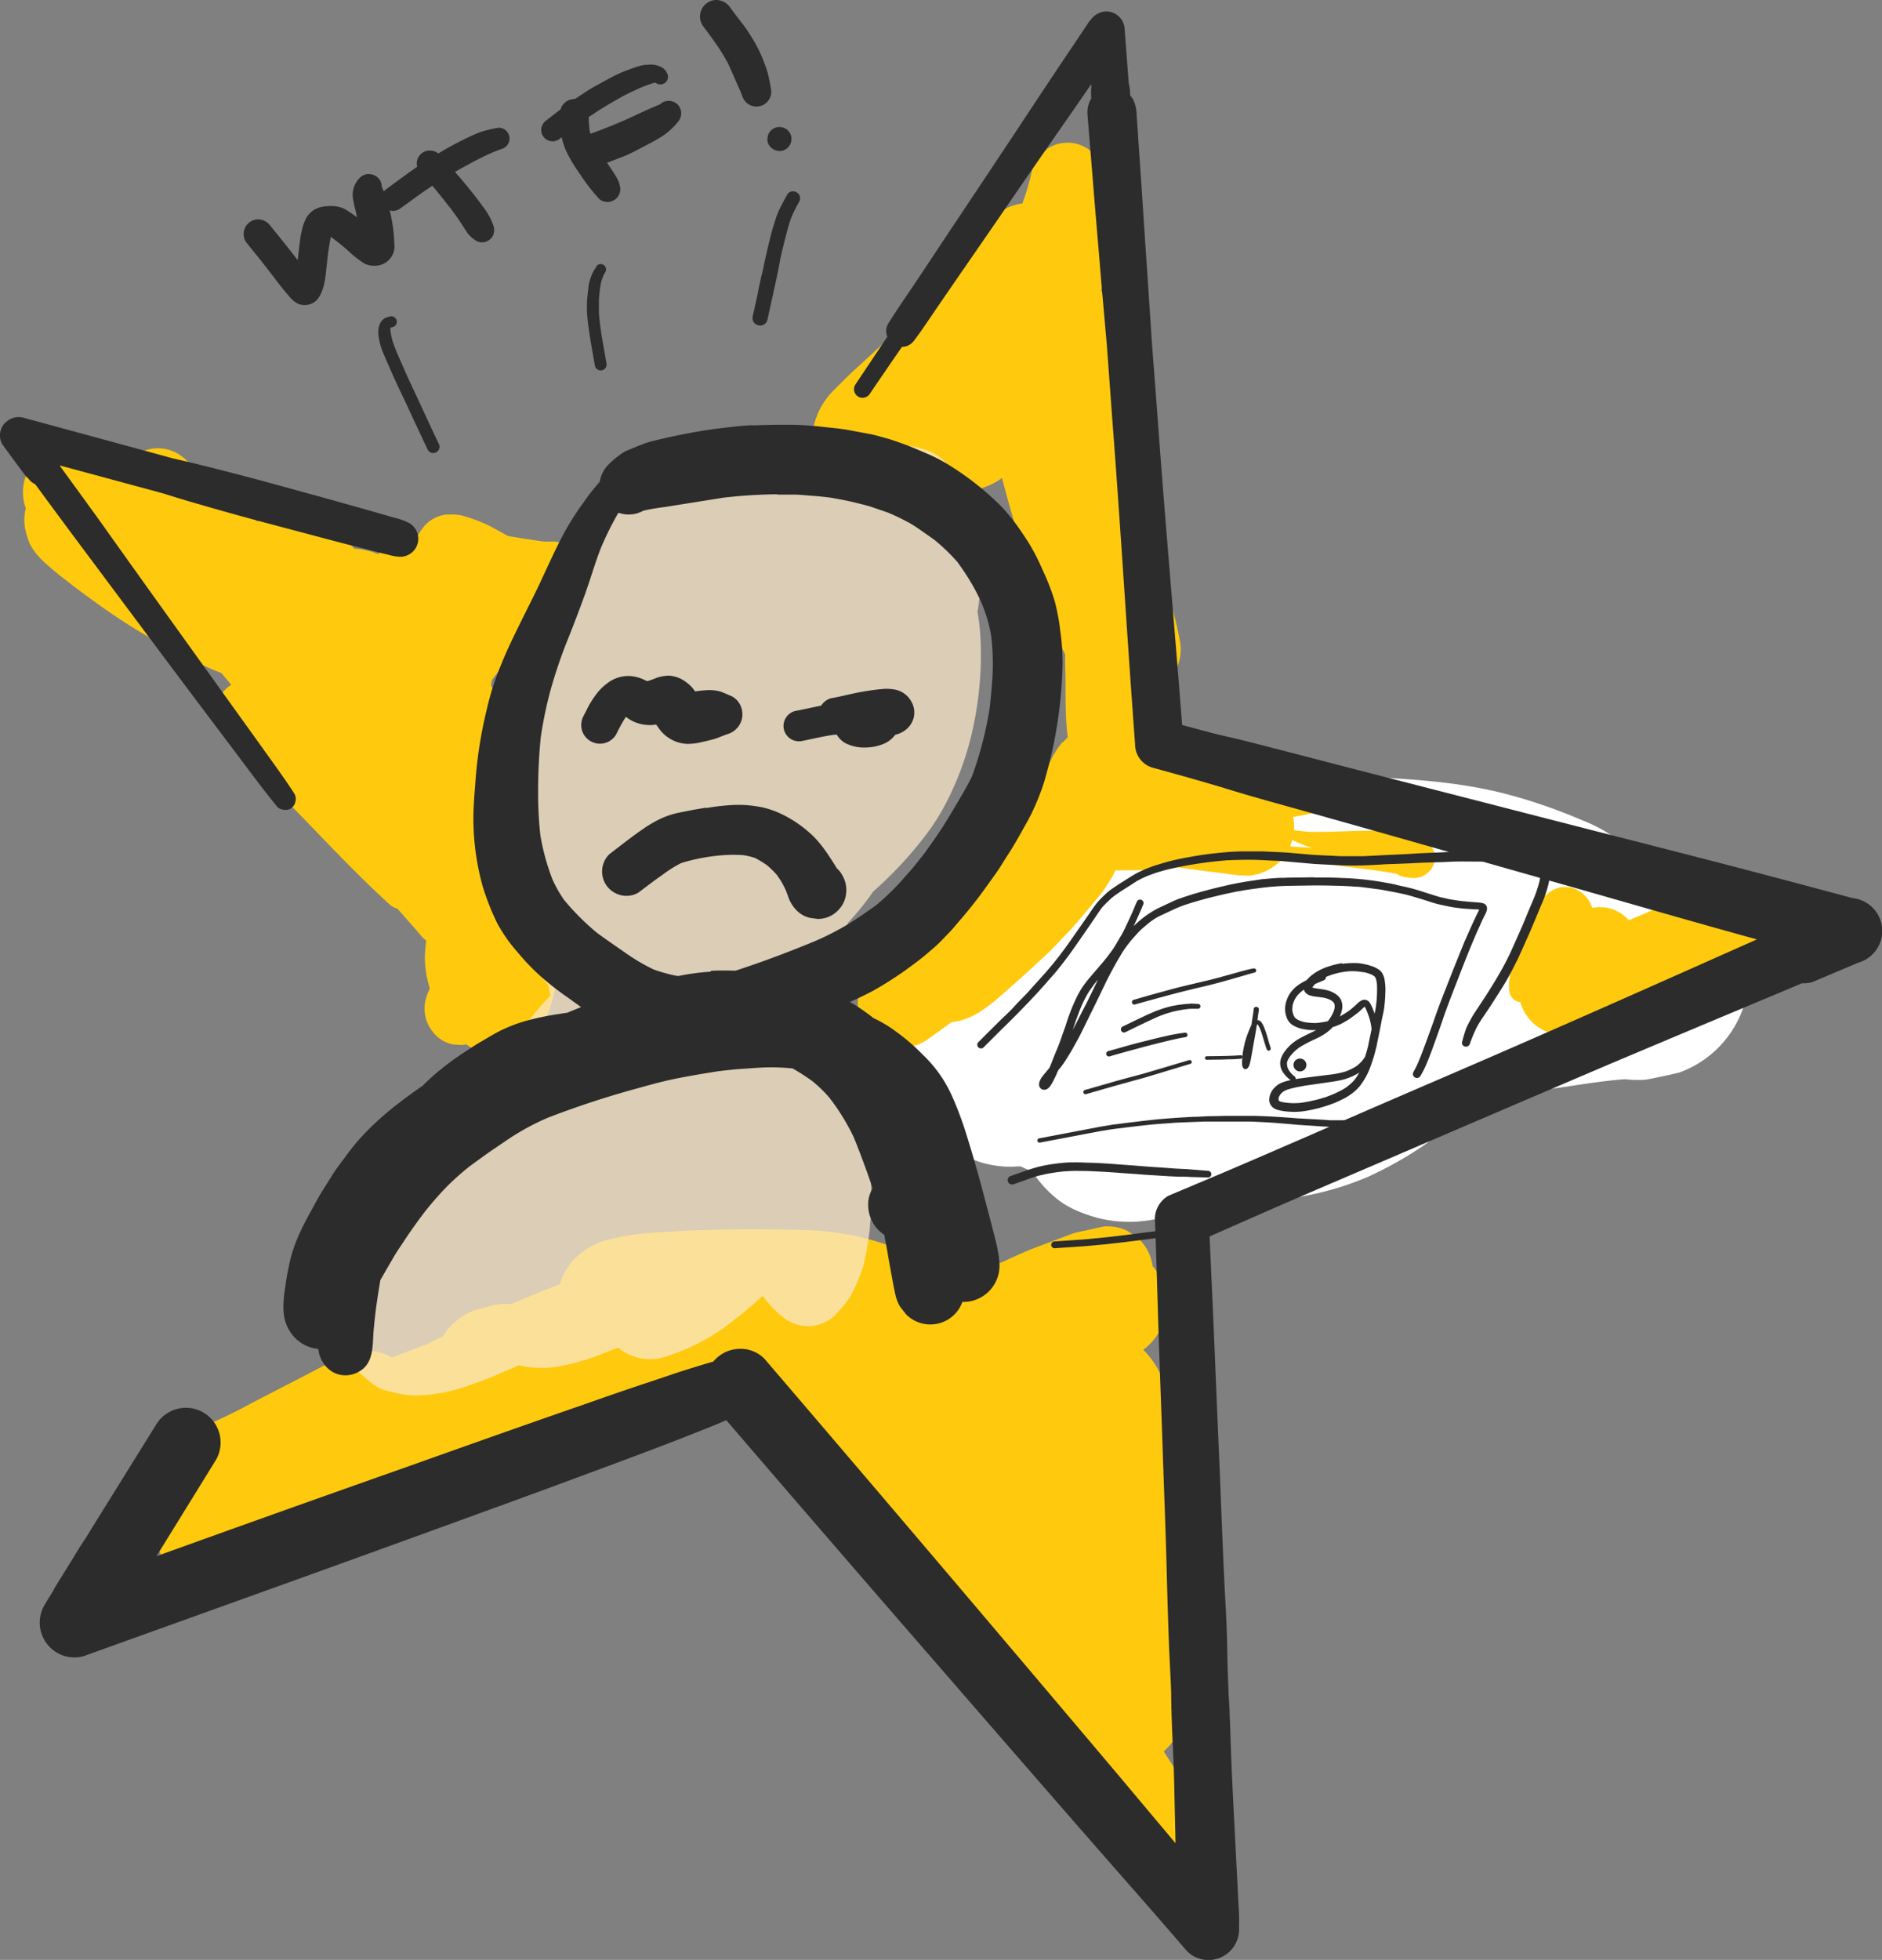 <svg id="Layer_1" data-name="Layer 1" xmlns="http://www.w3.org/2000/svg" viewBox="0 0 429.59 447.1"><rect x="0" y="0" width="429.59" height="447.1" fill="#808080" stroke="none"/><defs><style>.cls-1{fill:#ffca0e;}.cls-2{fill:#fff;}.cls-3{fill:#f9e6c8;opacity:0.75;}.cls-4{fill:#2c2c2c;}</style></defs><title>icon_wtf</title><path class="cls-1" d="M30.87,103.9a9.68,9.68,0,0,0-4.28,8.53c.11,2.71,1.34,4.76,2.59,7.08L29,119.2c.31.57.62,1.14.94,1.7a11.26,11.26,0,0,0-.31,3.66l.63,3a11.63,11.63,0,0,0,1.34,2.6h0l0,0a12.92,12.92,0,0,0,1,1.24q5.11,6.3,10.21,12.64c3.62,4.53,7.33,9,11,13.42,3.57,4.28,7.27,8.45,10.93,12.64s7.4,8.25,11.27,12.21c1.58,2.74,3.32,5.4,5,8.1a94.58,94.58,0,0,0,8,11.86,5.37,5.37,0,0,0,9.46-4.88l-.07-.18a10,10,0,0,0,1.15-.34,10.3,10.3,0,0,0,1.08-.46c.66,3.34,1.38,6.67,2.24,10a37.83,37.83,0,0,0,1.86,5.69,7.11,7.11,0,0,0,3.15,3.83,4.78,4.78,0,0,0,.74.3c-.63.41-1.27.8-1.89,1.25a33,33,0,0,0-3.63,3.27s0,0,0,0a28.08,28.08,0,0,1,5-2c2-.32,6-.65,5.86-3.38-.14-2-2.28-2.55-3.79-3.42l-.07-.05-.12-.38a47.25,47.25,0,0,1-.3-9.66c.08-3.35.27-6.69.44-10,.4-4.41.8-8.81,1.37-13.21.3-2.32.56-4.66.88-7,.21-1.57.42-3.13.62-4.7.07-.52.15-1,.23-1.57a14.38,14.38,0,0,0-.37-7.42,8.67,8.67,0,0,0-.79-1.62c.09-.47.18-.95.26-1.43l.24-.28a13.16,13.16,0,0,0,3.1-9.5,13.72,13.72,0,0,0-2.13-6.44c0-.35-.11-.71-.18-1.06a30.39,30.39,0,0,0-1.27-5.14,15,15,0,0,0-2.63-4.64,12,12,0,0,0-4.59-3.93,8,8,0,0,0-3.46-1.31A11.25,11.25,0,0,0,96,122.4a22.67,22.67,0,0,0-4,.93,24.08,24.08,0,0,0-3.6,1.78,18.27,18.27,0,0,0-2.13,1.29,15.13,15.13,0,0,0-3.41-1,11.65,11.65,0,0,0-1.93-.22c-.83-.85-1.67-1.7-2.52-2.53-.55-.53-1.13-1-1.71-1.54a23,23,0,0,0-4.31-2.89,14.24,14.24,0,0,0-11.25-.43A13.63,13.63,0,0,0,58.7,119c-.52-1-1-2-1.55-2.93A12.24,12.24,0,0,0,56,113.93a6.53,6.53,0,0,0-4-2.43,5.54,5.54,0,0,0-4.34.91l0,0,0-.05a64.81,64.81,0,0,0-4.13-6.2,9.64,9.64,0,0,0-5.74-3.74,9.17,9.17,0,0,0-6.91,1.46Zm79.07,107.19c0,.07,0,.15,0,.23,0-.08,0-.15,0-.23Zm-.16.39.26.3a2.55,2.55,0,0,1-.26-.3Z"/><path class="cls-1" d="M151.89,285.87a40.4,40.4,0,0,0-7.82,1.55c-1.22.29-2.45.67-3.64,1.06-2.48.82-5,1.65-7.4,2.53-5.53,2-11,4.15-16.35,6.48a14.46,14.46,0,0,0-6,.81c-.75.18-1.5.36-2.25.56a14.18,14.18,0,0,0-6,4.14,14.78,14.78,0,0,0-1.32,1.81c-1.18.59-2.35,1.2-3.53,1.8q-4.08,1.5-8.14,3.05a9.54,9.54,0,0,0-5.74-1.44,16.28,16.28,0,0,0-4.88,1c-1.09.44-2.13,1-3.18,1.49-.86.42-1.72.83-2.57,1.27L67,315.14c-3.59,1.84-7.16,3.7-10.75,5.55l1.5-.77a133,133,0,0,1-15,7A11.1,11.1,0,0,0,36.14,341a14.26,14.26,0,0,0,1.8,3.36l-.22.22c-2.16,2.17-2.59,5.91-1.59,8.68A8.78,8.78,0,0,0,38.68,357a9.22,9.22,0,0,0,6.38,2.08c4.66,0,8.15-3.2,11.41-6.12l5.69-5.14,2.26-2a16.39,16.39,0,0,0,1.34,1.29,33.6,33.6,0,0,0,3.76,2.5,15.61,15.61,0,0,0,8.07,1.53,28.94,28.94,0,0,0,6.19-1.33,11.32,11.32,0,0,0,1.37-.63q2.19-1.06,4.32-2.25c1.15-.64,2.25-1.38,3.39-2,1.44-.82,3-1.53,4.42-2.29L107.93,337c16.45-8.52,32.44-17.88,48.69-26.75.88-.42,1.75-.86,2.61-1.33l.72-.4a12.46,12.46,0,0,0,4.62-14.47,12.39,12.39,0,0,0-3.62-5.23,12.6,12.6,0,0,0-8.41-3Z"/><path class="cls-1" d="M242.71,302.93a15.46,15.46,0,0,0-6.5,4.5,15.91,15.91,0,0,0-1.09,1.43,14,14,0,0,0-2.87-.91,12.75,12.75,0,0,0-9.94,2.1c-3,2.4-5.42,5.07-6.18,9a18.57,18.57,0,0,0-.28,4.65,45.76,45.76,0,0,0-5.61-3.4,19.69,19.69,0,0,0-4.28-1.47,16.74,16.74,0,0,0-3.63-.3c-.44,0-.88-.05-1.3-.05q-3.57-3.5-7.11-7c-.83-1-1.64-2-2.53-2.91a15.71,15.71,0,0,0-4.48-3.23A8.62,8.62,0,0,0,176.07,318c2.41,3.67,4.75,7.34,7.43,10.81l7,9.09c3.33,4.32,6.83,8.52,10.27,12.76,7.11,8.79,14.75,17.11,22.39,25.45.23.25.46.51.7.76.93,1.05,1.86,2.12,2.77,3.19.62,2,1.28,4.07,2,6.06a11.53,11.53,0,0,0,2.19,5.74c.39.51.82,1,1.2,1.53a13.35,13.35,0,0,0,13.32,5.35,14.66,14.66,0,0,0,15.53,3.58,14.39,14.39,0,0,0,8.25-7.42,29.46,29.46,0,0,0,1.32-3.91,16.85,16.85,0,0,0,0-5.67c-.2-1.25-.49-2.46-.8-3.67a15.37,15.37,0,0,0,4.32-3.52,15.61,15.61,0,0,0,3.47-7.17,34.9,34.9,0,0,0,.2-8.84c-.12-.82-.21-1.64-.31-2.46-.16-1.34-.32-2.68-.52-4-.66-4.36-1.44-8.6-2.37-12.92-.85-3.94-1.71-7.88-2.86-11.75s-2.63-7.81-4-11.7a51.73,51.73,0,0,0-3.77-7.83,20.5,20.5,0,0,0-4-4.63,33.19,33.19,0,0,0-5.09-3.27l-3.81-1.27a15.67,15.67,0,0,0-8.21.63Z"/><path class="cls-1" d="M238.91,34.09l-1.59,1.44a8.33,8.33,0,0,0-1.85,3.85,4.86,4.86,0,0,0-.18.73c-.35,1.41-.73,2.79-1.17,4.17-.24.72-.5,1.43-.75,2.14a13.28,13.28,0,0,0-5.67,2.22,13,13,0,0,0-4.37,5.17l0-.05c-2.17,3.82-4.4,7.63-6.75,11.35-1.37,2-2.81,4-4.28,5.88a14.86,14.86,0,0,0-2,1.18,32.22,32.22,0,0,0-5.14,3.13c-2.16,1.68-4.2,3.66-6.2,5.5l-3.74,3.44c-1,.91-2,1.86-2.93,2.81l-2,2a16.61,16.61,0,0,0-4.72,9.12,14.56,14.56,0,0,0,2.28,10.79A14.2,14.2,0,0,0,200.57,115c4.65.14,8.57-1.74,12.49-4l2.57.86,4.36.24a14.79,14.79,0,0,0,4.83-1,14.21,14.21,0,0,0,3.9-2.07c.23.91.47,1.81.72,2.72.39,1.44.78,2.88,1.19,4.32.26.88.51,1.76.76,2.64.17.58.3,1.19.45,1.77a7,7,0,0,0,.51,1.24,36,36,0,0,0,1.94,3.69,14.61,14.61,0,0,0,2.13,2.43q.89,3.67,1.83,7.33c.81,3.21,1.76,6.35,2.88,9.46a36.15,36.15,0,0,0,2,4.61l0,.1c0,2,.06,4,.09,6,0,2.79,0,5.58.12,8.36A53.21,53.21,0,0,0,244.82,174l.06.25a6.82,6.82,0,0,0-.74,1.86c-.24.5-.49,1-.73,1.52a10.65,10.65,0,0,0-1.29,3.47,3.66,3.66,0,0,0,.49,2.33,38.45,38.45,0,0,0-.26,5.78c0,.71.22,2.84,1.11,3.18a3.1,3.1,0,0,0,2.23-.22l.45,0a10.13,10.13,0,0,1,1.88.39l-.05,0c.84.29,1.66.58,2.48.89,0,0,0,0,0,0-.83-.46-1.64-.94-2.49-1.34a6,6,0,0,0-3.64-.55l-.14,0h0l-.12-.26a12.29,12.29,0,0,1-.06-1.92,34.67,34.67,0,0,1,.79-4,3.29,3.29,0,0,0,1.65.25c2.57-.32,4.71-1.87,6.71-3.42a9.43,9.43,0,0,0,3.49-.56,8,8,0,0,0,4.27-4.11,28.29,28.29,0,0,0,1.22-2.62,19.78,19.78,0,0,0,1.46-4.09,6.15,6.15,0,0,0-1-4.51,6.24,6.24,0,0,0-2.43-2c.23-1.56.48-3.13.74-4.69l.34-.11c5-1.81,8.88-7.23,8.19-12.69a78.86,78.86,0,0,0-2.13-9.09c-.2-.81-.38-1.62-.56-2.43-.79-3.84-1.6-7.69-2.29-11.55a11,11,0,0,0-.65-4.12,10.28,10.28,0,0,0-2.2-4c-.39-2.16-.77-4.33-1.16-6.49,0-2.92-.16-5.84-.22-8.74a93.58,93.58,0,0,0-.52-9.47,81.52,81.52,0,0,0-1.78-9c-.24-1-.58-2-.9-3A18.33,18.33,0,0,0,252.84,72c-.09-.36-.17-.73-.26-1.09-.25-1.22-.52-2.43-.85-3.62a10.34,10.34,0,0,0-.36-1.07,38,38,0,0,0,1.08-5.78,24.83,24.83,0,0,0-.16-8.6.63.63,0,0,0-.95-.3l-.06,0c0-.14,0-.27.05-.41a83.66,83.66,0,0,0,.72-10.85c0-3.69-3.3-6.91-6.76-7.58a8.46,8.46,0,0,0-6.38,1.34Zm-4.28,8.7c0,.16-.11.32-.16.48.05-.16.1-.32.16-.48Z"/><path class="cls-1" d="M18.71,111.53c.63.17,1.25.35,1.87.55l0,0a10.68,10.68,0,0,1,2,1,36.94,36.94,0,0,1,4,3.46,3,3,0,0,0-3.05.68,1.63,1.63,0,0,0-.15,1.5,6.8,6.8,0,0,0,1.44,2,20.39,20.39,0,0,0,6.61,4.3c.36.16.71.34,1.06.51a9.64,9.64,0,0,0,2,.66,1.94,1.94,0,0,0,1.67-.4l4.19,4.36s0,0,0,0c-1.28-1.6-2.54-3.21-3.84-4.8a1.64,1.64,0,0,0,0-1.71,9.07,9.07,0,0,0-1.61-2c-.78-.8-1.64-1.53-2.48-2.26S31,118.1,30.31,117.5c-1.12-.93-2.26-1.85-3.45-2.71a33.16,33.16,0,0,0-3.07-2,9.81,9.81,0,0,0-2.26-.91,14.81,14.81,0,0,0-2.82-.36s0,0,0,0Zm7.11,6.35a7,7,0,0,1,1.12.25,16.07,16.07,0,0,1,2.73,1.49l-.13-.08c.24.16.47.33.7.5,1.05,1,2.12,2,3.11,3l.59.69-1.58-.41a28,28,0,0,1-4-2.08,17.3,17.3,0,0,1-3-2.56l.14.16a5.38,5.38,0,0,1-.48-.59,1.3,1.3,0,0,0-.08-.17v-.06a2.74,2.74,0,0,1,.4-.15,2.74,2.74,0,0,1,.5,0Zm-.34,0-.16,0,.16,0Zm-.68.25h0l-.06,0,.06,0Zm8.63,5,.07.08-.07-.08Z"/><path class="cls-2" d="M266.74,172.2c-4,.18-7.95,1.23-11.79,2.07-5.21,1.15-9.84,3.57-14.43,6.27-3,1.75-5.42,4.35-7.8,6.79a13.23,13.23,0,0,0-1.46,1.87c-3.66,5.41-4.31,6.34-6.13,12.68a31.47,31.47,0,0,0-.78,10.06q0,.65.09,1.26c-2.92,2.5-5.73,5.13-8.49,7.82l-1.53,1.49a30.73,30.73,0,0,0-6.48,9.32,22.91,22.91,0,0,0-2.23,11.84c.44,5.76,3.28,12.14,8,15.71,1.91,1.46,4.17,3.37,6.18,4.19l.65.26a23,23,0,0,0,11.86,2.25H233a17,17,0,0,0,2.57,1.07,26.25,26.25,0,0,0,5.14,5.88c2.89,2.51,6.14,3.72,9.73,4.78a30.71,30.71,0,0,0,8,.92,33.2,33.2,0,0,0,8-1.27c2.94-.66,5.71-2.33,8.33-3.68a27.58,27.58,0,0,0,3-1.81,30.51,30.51,0,0,0,5.93,1.28,45.13,45.13,0,0,0,14.16-.45,67.25,67.25,0,0,0,14.52-4.4,87,87,0,0,0,12-6.69,56.56,56.56,0,0,0,9.23-7.92l3-.69c3.53-.8,7.06-1.68,10.52-2.76l5.46-1.72c.82-.13,1.65-.26,2.47-.37,5.26-.75,10.55-1.67,15.86-2.06a24.63,24.63,0,0,0,4.79.1c2.56-.49,5.11-1,7.65-1.64a24.08,24.08,0,0,0,15.81-24.49c-.81-10.42-8.88-20.07-19.41-21.77-.83-.13-1.66-.24-2.49-.34-.76-.82-1.59-1.68-2.51-2.63A14.52,14.52,0,0,0,373,194c-2.3-1.71-4.76-3.22-7.22-4.71a36.61,36.61,0,0,0-4.79-2.24,123,123,0,0,0-17.14-5.91c-9.65-2.52-19.52-3.27-29.45-3.81a136.06,136.06,0,0,0-17.37.11q-1.39-.57-2.82-1a92.5,92.5,0,0,0-10.55-3.17,38.32,38.32,0,0,0-5.54-.7c-3-.2-5.94-.42-8.92-.42-.8,0-1.61,0-2.42.06Z"/><path class="cls-1" d="M242.51,169.33A19.38,19.38,0,0,0,239.6,174q-.51,1.08-1.11,2.1a52,52,0,0,1-4.72,5.64,14.47,14.47,0,0,0-1.76,1.16,12.21,12.21,0,0,0-4,4.7,32.6,32.6,0,0,0-1.08,3.3,12.32,12.32,0,0,0,0,4.57q-1.48,1.89-3,3.72l-.81.94c-.41.33-.81.67-1.21,1L220,202.78c-1.27,1.09-2.52,2.21-3.76,3.34-1.74,1.55-3.47,3.11-5.16,4.71-1,1-2.07,1.91-3,2.95-2.67,2.27-5.33,4.55-7.95,6.87l-1.9,1.73A10,10,0,0,0,196,227a10,10,0,0,0,8,11.78l2.69.15a9.94,9.94,0,0,0,4.95-1.76c1.86-1.3,3.71-2.63,5.55-4,5.11-.44,9.09-4.11,12.79-7.36,2.27-2,4.5-4,6.74-6.08,1-.95,2.1-1.86,3.07-2.87l4.07-4.24c2.18-2.29,4.16-4.82,6.21-7.24.59-.68,1.16-1.35,1.7-2.09.69-1,1.37-2.08,2.05-3.14a10.86,10.86,0,0,0,.76-1.62c1.32.06,2.64,0,4,0,1.63,0,3.26-.12,4.88-.3s3.05-.29,4.57-.45l3,.4,5.91.76,2.64.31a29.26,29.26,0,0,0,5.59.49,11.19,11.19,0,0,0,10-8.93,11.06,11.06,0,0,0,0-4.44h0c1.32-.24,2.66-.46,4-.78.58-.14,1.15-.28,1.72-.44l-.15.38s0,0,0,0c.15-.17.29-.34.45-.49l.39-.13c.51-.17,1.09-.4,1.11-1a.44.44,0,0,0-.47-.41,1.31,1.31,0,0,0-.38.13h-.52a74.56,74.56,0,0,1-7.71-1.25l-.16,0h0c-.64-.7-1.27-1.4-1.9-2.11a11.15,11.15,0,0,0-3.44-2l0-.07a13.86,13.86,0,0,0-6.77-7.52,16.4,16.4,0,0,0-6.2-2,53.85,53.85,0,0,0-6.84-.22c-1.46.05-2.95.15-4.41.33l-.6.08a13.81,13.81,0,0,0-7.41-4.24,13.38,13.38,0,0,0-2.59-.26,14.18,14.18,0,0,0-10.56,4.88Z"/><path class="cls-1" d="M353.84,203.39a11.49,11.49,0,0,0-3.11,3.61c-.37.67-.69,1.36-1,2.05-.55,1.16-1,2.36-1.46,3.54-.56,1.4-1.1,2.82-1.65,4.22s-1.13,3-1.63,4.59a10.41,10.41,0,0,0-.47,4.67,2.8,2.8,0,0,0,2.5,2.54,10.34,10.34,0,0,0,10.77,7.48,38.06,38.06,0,0,0,6-1.17l.51,0c5.76-.45,10.91-3.13,16.05-5.55,1-.47,2-1,3-1.46l4.29-1.8.79-.34a12.22,12.22,0,0,0,4.23-2.84c1.32-.74,2.63-1.5,3.95-2.26a80.3,80.3,0,0,0,7.72-4.75,4.48,4.48,0,0,0-3.84-8l-.9.25,1.22-.26-2.71.58-4.77,1c-2.74-3.59-7.76-5.49-12.11-3.67q-2.64,1.11-5.23,2.33l-4.21,1.78a8.58,8.58,0,0,0-4.86-2.83,9.21,9.21,0,0,0-3.47,0,7,7,0,0,0-3.53-4.15,5.5,5.5,0,0,0-2.59-.61,5.69,5.69,0,0,0-3.41,1.07Z"/><path class="cls-1" d="M252,279.78l-4.51,1a24.24,24.24,0,0,0-2.65.62l-2,.76-6.5,2.45c-2.67,1-5.27,2.25-7.88,3.45a63.35,63.35,0,0,1-8.59.58,53.49,53.49,0,0,1-10.54-2.36l-4.71-1.59A90.76,90.76,0,0,0,195.6,282a67.54,67.54,0,0,0-12.92-1.44c-5.2-.14-10.39-.19-15.59-.11-4.63.07-9.29.2-13.91.49-2.36.14-4.73.3-7.09.51a49.08,49.08,0,0,0-6.19,1.13,15,15,0,0,0-6.76,2.89,13.67,13.67,0,0,0-4.47,5.22,13.43,13.43,0,0,0-1.31,7,13.7,13.7,0,0,0,10.93,12.26,24.62,24.62,0,0,0,3,.41c.13.21.27.42.41.62,1,1.25,2.1,2.45,3.22,3.6a17.36,17.36,0,0,0,4.18,2.62,18.42,18.42,0,0,0,7.16,1.75c.94,0,1.88.23,2.81.36,2,.27,4,.54,6.08.83,4,.57,8,1.13,12,1.73l6.93,1.05c2,.31,4,.83,6,1.24,1.54.33,3.08.62,4.59,1.06l5.42,1.58a60.49,60.49,0,0,1,9.19,4.2,46.43,46.43,0,0,1,5,4.33,66.68,66.68,0,0,1,6.56,9.88c2.05,4.26,3.78,8.65,5.56,13.05a98.36,98.36,0,0,1,4.32,13.2c.83,4.43,1.41,8.89,2.12,13.34q.51,3.28,1.09,6.56c.4,2.2.9,4.39,1.41,6.57a26.21,26.21,0,0,0,2.63,5.7c.37.68.77,1.35,1.17,2a33.81,33.81,0,0,0,3.83,4.84c2.19,2.49,4.4,5,6.68,7.35,1.43,1.5,2.89,3,4.41,4.37A26.81,26.81,0,0,0,256.1,424a22.48,22.48,0,0,0,3.32,2.09,11.3,11.3,0,0,0,5.73,1.08,10.63,10.63,0,0,0,5.4-2,11,11,0,0,0,3.58-4.18,11.16,11.16,0,0,0,.44-8.4,13.76,13.76,0,0,0-3.92-5.51c-1.25-1.69-2.38-3.46-3.52-5.22-1.6-2.47-3.15-5-4.69-7.47-.2-.48-.4-1-.58-1.45.25-1.62.57-3.22.76-4.86.47-4.1.64-8.23.73-12.35a55.74,55.74,0,0,0-1-10.79,82.1,82.1,0,0,0-2.67-11.46q-.87-2.61-1.73-5.22a130.19,130.19,0,0,0-12.29-26.86,56.58,56.58,0,0,0-5.89-7.78l2.81-.93c4.09-.6,8.16-1.32,12.17-2.26a13.67,13.67,0,0,0,5.88-2.28,13.09,13.09,0,0,0,3.3-18.25,11.13,11.13,0,0,0-.84-1.08,10.46,10.46,0,0,0-3.57-6.59l-2.23-1.47a10.35,10.35,0,0,0-4.56-1l-.81,0Z"/><path class="cls-1" d="M15.29,101.51A10.81,10.81,0,0,0,5.9,116c-.05.13-.09.26-.13.39a11.54,11.54,0,0,0,.47,6.08c.77,3.09,3.36,5.4,5.7,7.39,1,.85,2,1.66,3.07,2.46,2,1.58,4.07,3.13,6.16,4.62a143.51,143.51,0,0,0,24.92,14.71,74.57,74.57,0,0,0,12.76,4.55,30.54,30.54,0,0,0,7.13.59,16.76,16.76,0,0,0,4.51-1c2.48-.75,4.35-2.6,6.14-4.33a10.67,10.67,0,0,0,1.9-2.94c2.94.06,5.87,0,8.8,0s5.82,0,8.73.12c.71,0,1.4,0,2.08-.06a44.28,44.28,0,0,1,2.35,4,0,0,0,0,0,0,0c-.55-1.41-1.11-2.76-1.77-4.06a21.78,21.78,0,0,0,2.35-.4,21.54,21.54,0,0,0,5.52-2.53,20.26,20.26,0,0,1,3.63-1.26,58.49,58.49,0,0,1,7-.88,55.22,55.22,0,0,0,6-.45,5,5,0,0,0,4.25-3.36c.54-1.93-.28-3.8-1.33-5.4-1.21-1.86-3.1-2.26-5.17-2.44a12.09,12.09,0,0,0-5.85.62s0,0,0,0q.6-.08,1.2-.09a14.86,14.86,0,0,1,3.48.84l-.18-.06a17.71,17.71,0,0,1,2.88,1.29l.3.25.31.44a9.24,9.24,0,0,1,.56,1.58c0-.15-.07-.3-.1-.45a6.19,6.19,0,0,1,.19,1.28l0-.5a4,4,0,0,1-.08.91l0,0,0,0-.15.09h-.46c-2.51-.24-4.95-1-7.46-1.25a41.07,41.07,0,0,0-9.2-.38,43.67,43.67,0,0,0-6.46,1.64c-.34,0-.67.05-1,.05-2.88-.37-5.7-1.25-8.55-1.83-3.06-.62-6.13-1.21-9.2-1.8-1.81-.78-3.65-1.48-5.52-2.14a45.17,45.17,0,0,0-3.64-3.94,49.72,49.72,0,0,0-8.15-6c-2.24-1.44-4.5-2.85-6.82-4.18-2.88-1.65-5.92-3-8.94-4.36s-6.27-2.76-9.41-4.12Q34.39,108,30,106.22l-4.87-2-2.2-.91c-.45-.19-.89-.38-1.35-.55A14.45,14.45,0,0,0,16,101.49c-.24,0-.48,0-.73,0Zm108.4,36.76-.06.17.06-.17Z"/><path class="cls-1" d="M102.2,117.34a8.05,8.05,0,0,0-5.42,2.75,13.64,13.64,0,0,0-1.47,2.23,7.88,7.88,0,0,0-.77,4.05l.45,2.06a8.26,8.26,0,0,0,.59,1.28,4.93,4.93,0,0,0-.57,1.12l-.69,2.06a8.5,8.5,0,0,0,.35,4.47,8.34,8.34,0,0,0,2.44,3.53,8.61,8.61,0,0,0,2.27,1.39c-1.93,2.49-3.77,5.08-5.62,7.64a78.35,78.35,0,0,0-6.37,10.33A45.46,45.46,0,0,0,85,166.41c-.27.81-.5,1.62-.72,2.45-.06.23-.11.47-.16.71q-2.58-3.67-5.24-7.3c-3.08-4.19-6.2-8.42-9.64-12.32L68,148.48a11.63,11.63,0,0,0-1.81-1.9,9.28,9.28,0,0,0-4.21-1.9,7.85,7.85,0,0,0-8.87,10.37c.07.31.15.6.24.89a7.62,7.62,0,0,0-2.89,11.2,65.08,65.08,0,0,0,5.75,6.12q2.51,2.56,5,5.13c2.66,2.75,5.3,5.5,8,8.23C75.61,193.25,82,200,88.84,206.24a4.65,4.65,0,0,0,1.88,1.06c.2.23.4.45.61.67q2.19,2.5,4.4,5a6.93,6.93,0,0,0,1.56,1.59l0,.1a28.59,28.59,0,0,0-.29,4.43,22,22,0,0,0,.85,5.46l.27,1a10.66,10.66,0,0,0-1,2.66,8.41,8.41,0,0,0,1.48,6.91,7.72,7.72,0,0,0,4.83,3.15l2,.12a7.25,7.25,0,0,0,1-.16,11.24,11.24,0,0,0,8.46,2.06,13.07,13.07,0,0,0,2.61-.63c.77-.38,1.53-.77,2.29-1.17a16.88,16.88,0,0,0,2-1.75,17.4,17.4,0,0,0,2-2.83,26.22,26.22,0,0,0,3.08-10,8.54,8.54,0,0,0,.56-8.53c0-.13,0-.26-.06-.39-.38-2.35-1.25-5-3.25-6.5a20.29,20.29,0,0,0-1.73-1.18l-.7-1c-2.17-3.21-4.41-6.35-6.68-9.49-1.94-2.68-3.92-5.33-5.85-8-1-1.41-2-2.82-3-4.24-1.13-1.59-2.27-3.18-3.26-4.86a27.54,27.54,0,0,1-1.14-3.07c-.09-.76-.15-1.52-.17-2.29a22.56,22.56,0,0,1,.57-2.81,43.28,43.28,0,0,1,1.82-4.12c.78-1.53,1.69-3,2.6-4.45,2.45-3.6,5.09-7.1,7.74-10.55,2-2.59,4-5.15,6-7.72.4-.53.82-1,1.23-1.57a7.58,7.58,0,0,0,3.24-2.24l.38-.52a7.66,7.66,0,0,0,1.7-3.53,7.14,7.14,0,0,0,.28-1.89,5.69,5.69,0,0,0,5.07-4.54,5.58,5.58,0,0,0-.23-3,5.43,5.43,0,0,0-2.84-3.16l-.49-.16a5.62,5.62,0,0,0-2.91-.55c-.52,0-1,0-1.53,0-1.87-.24-3.73-.55-5.59-.83l-2.63-.43-1.43-.78c-1.07-.59-2.14-1.18-3.23-1.74a35.61,35.61,0,0,0-5.32-2,9.39,9.39,0,0,0-2.78-.4,10.08,10.08,0,0,0-1.13.07Z"/><path class="cls-1" d="M292.28,188.18c-.48.13-.82.26-.92.77s.37.69.63.9a18.32,18.32,0,0,0,1.58,1,25.29,25.29,0,0,0,5.93,2.55c-4-.23-8-.56-12-1-.93-.09-1.86-.21-2.79-.32a19,19,0,0,0-2.38-.12,3.17,3.17,0,0,0-1.86.36c-1,.88-.83,2.15-.7,3.38.11,1,.29,2,.44,3.07,0,0,0,0,0,0-.1-1.33-.21-2.65-.24-4a.09.09,0,0,0,0,0,4.52,4.52,0,0,1,.16-1.21l.18-.36.21-.25.24-.15.32-.1.54,0a40.53,40.53,0,0,1,6,1.09l5,1.06c3,.67,6.05,1.28,9.07,1.92,5.65,1.21,11.47,1.43,17.13,2.59a4,4,0,0,0,1.34.61,10.74,10.74,0,0,0,2.94.32,5,5,0,0,0,3.45-1.85,4.54,4.54,0,0,0,.73-4.33,5.9,5.9,0,0,0-3.08-3,13.35,13.35,0,0,0-2.12-.75,13.81,13.81,0,0,0-2.21-.48,40.63,40.63,0,0,0-7-.38c-4.68,0-9.37.36-14.06.24a29.27,29.27,0,0,1-6.37-1.08l.11-.1.31-.12.43,0,.49.08s0,0,0,0a2.52,2.52,0,0,0-1.19-.43.92.92,0,0,0-.29,0Zm6.88,5.2.34,0h0l-.35,0Zm-19,.25a0,0,0,0,0,0,0v0Z"/><path class="cls-3" d="M174.53,100.55a64.48,64.48,0,0,0-12.19,5c-1.05.55-2.08,1.14-3.08,1.76-2.42.88-4.79,1.91-7.11,3a58.13,58.13,0,0,0-17.8,13,77.75,77.75,0,0,0-14.58,20.57,86.64,86.64,0,0,0-8.06,30.41c-.28,3.54-.2,7.22-.16,10.72,0,1.78.1,3.55.27,5.33a96.69,96.69,0,0,0,1.66,10.45,63.6,63.6,0,0,0,3.23,10,33.12,33.12,0,0,0,2.06,4.29,70.57,70.57,0,0,0,4.55,7.3,29.33,29.33,0,0,0,1.88,2.32c.13.82.27,1.63.42,2.44a64,64,0,0,0-5.29,6.23,23,23,0,0,0-2.48,4l-.65.54q-3.92,3.3-7.51,6.87c-2,1.3-4.06,2.65-6,4.07a136.28,136.28,0,0,0-18,15.56A85.84,85.84,0,0,0,80,271a14.67,14.67,0,0,0-1.39,2,46,46,0,0,0-2.59,6.25,54.41,54.41,0,0,0-1.41,7.41c-.46,3,.09,10.95,1.07,13.81a41.81,41.81,0,0,0,2.45,6.78,29.5,29.5,0,0,0,3,4.89,24.48,24.48,0,0,0,3.57,3.25c1.91,1.68,3.86,1.94,6.38,2.53a17.55,17.55,0,0,0,4.63.39,38.28,38.28,0,0,0,11.06-2.16c4-1.34,7.82-3,11.64-4.71.86.18,1.61.31,1.8.35.74.11,1.46.18,2.2.22a24.38,24.38,0,0,0,4.9-.26,52.17,52.17,0,0,0,11.23-3.35l2.54-1a9.59,9.59,0,0,0,3.22,1.88,11.07,11.07,0,0,0,6.94.41,50.47,50.47,0,0,0,6.87-2.64,46.29,46.29,0,0,0,9.76-6.19,68.78,68.78,0,0,0,6.2-5.27h0a24.93,24.93,0,0,0,4.94,5.12,9.58,9.58,0,0,0,6.54,1.77,10.25,10.25,0,0,0,4.47-1.89,4.77,4.77,0,0,0,.92-.93,26.57,26.57,0,0,0,3.26-4.07A41.84,41.84,0,0,0,197,289a70.71,70.71,0,0,0,1.44-7.79,18.8,18.8,0,0,0,.17-2.18c.1-.71.18-1.41.24-2.08q0-3.25,0-6.51a35.89,35.89,0,0,0-1.12-6.8c0-.37,0-.75-.07-1.14a32.39,32.39,0,0,0-6-17,9.78,9.78,0,0,0-8-4,5.36,5.36,0,0,0-1.62.22c-.77-.42-1.57-.79-2.37-1.13a20,20,0,0,0-7.64-1.63h-.23c-.05-.66-.14-1.42-.26-2.25a24.35,24.35,0,0,0,.24-4.09,55.33,55.33,0,0,0,5-2.83,41.73,41.73,0,0,0,7.79-6.48,48.82,48.82,0,0,0,8.14-11c.31-.6.61-1.21.9-1.82.18-.2.36-.39.53-.59a63.3,63.3,0,0,0,5.18-6.52,88.9,88.9,0,0,0,11.43-12.14,51,51,0,0,0,5.52-8.68,68.61,68.61,0,0,0,5.19-13.74,79.58,79.58,0,0,0,2.27-14.31,73,73,0,0,0,0-10.14,45.88,45.88,0,0,0-.6-4.78,45.92,45.92,0,0,0,.6-5.21,57,57,0,0,0-1-14.47,34.53,34.53,0,0,0-5.19-12.3,12.26,12.26,0,0,0-5.32-4.66,21.31,21.31,0,0,0-6.61-1.43c-3.4-.29-6.67.71-9.8,2a14.22,14.22,0,0,0-3.28-1.83,38.56,38.56,0,0,0-7.4-1.86,19.35,19.35,0,0,0-3.46-.31,26.92,26.92,0,0,0-7.15,1.07Z"/><path class="cls-4" d="M84,39.69a3,3,0,0,0-2,1,5.51,5.51,0,0,0-1.42,4.68c.14.84.32,1.68.53,2.5.13.57.27,1.15.4,1.72l-1-.74c-.5-.34-1-.66-1.52-1a6.69,6.69,0,0,0-2-.74A11,11,0,0,0,75.17,47a9.27,9.27,0,0,0-2.45.38l-.39.18a4.22,4.22,0,0,0-1.14.67,5.07,5.07,0,0,0-1.44,1.81,11,11,0,0,0-.9,2.74c-.09.42-.18.84-.25,1.26-.13.89-.24,1.77-.34,2.66s-.21,1.76-.31,2.64l-1.12-1.44c-1.68-2.17-3.41-4.29-5.14-6.42a3.48,3.48,0,0,0-2.11-1.37,3.3,3.3,0,0,0-2.53.53,3.35,3.35,0,0,0-.84,4.65c1.76,2.18,3.55,4.36,5.26,6.59,1.46,1.89,2.87,3.84,4.46,5.63a7,7,0,0,0,2,1.74,4,4,0,0,0,3,.09c1.85-.66,2.52-2.59,3-4.29a21.7,21.7,0,0,0,.51-3.31l.21-1.84a54.79,54.79,0,0,1,.86-5.84l.18.1a48.48,48.48,0,0,1,4.3,3.52,21.1,21.1,0,0,0,3.24,2.46,4.88,4.88,0,0,0,2.4.48A4.44,4.44,0,0,0,90,55.5a34.81,34.81,0,0,0-1.07-7.59c-.2-.87-.42-1.74-.68-2.6a9,9,0,0,0-.35-1c-.24-.6-.56-1.17-.78-1.77a3.13,3.13,0,0,0-.17-1A2.94,2.94,0,0,0,85.46,40a2.83,2.83,0,0,0-1.25-.29ZM82.4,55.81a.14.14,0,0,0,0,.06l0-.06Z"/><path class="cls-4" d="M97.94,34.33a3,3,0,0,0-2.8,3.27c.06.26.11.53.17.8a3,3,0,0,0,.88,1.27c.32.34.63.69.94,1l-.52-.58c1,1.08,2,2.15,2.9,3.26s2,2.48,3,3.75,1.83,2.46,2.68,3.73c.4.62.79,1.24,1.19,1.85A7,7,0,0,0,108.82,55a2.76,2.76,0,0,0,2.8-.22,2.88,2.88,0,0,0,.92-1.07,3,3,0,0,0,.11-2.16,14.14,14.14,0,0,0-2.44-4.43c-.86-1.21-1.77-2.39-2.7-3.55-2.34-2.93-4.83-5.71-7.36-8.47a2.82,2.82,0,0,0-2-.73Z"/><path class="cls-4" d="M113.66,29.17a24.08,24.08,0,0,0-4.11,1c-1.09.41-2.12.89-3.17,1.4A71.62,71.62,0,0,0,100.07,35c-1.91,1.17-3.84,2.33-5.67,3.62-2.1,1.48-4.16,3-6.25,4.55a2.72,2.72,0,0,0,3.1,4.47c2.88-2.07,5.72-4.22,8.74-6.09,1.46-.89,2.9-1.81,4.39-2.64s2.84-1.57,4.27-2.32c.86-.44,1.72-.88,2.59-1.28,1.12-.52,2.28-1,3.44-1.38a2.48,2.48,0,0,0,.77-4.2,2.53,2.53,0,0,0-1.53-.6l-.26,0Z"/><path class="cls-4" d="M130.84,22.61a3.28,3.28,0,0,0-2.24,1.14,3.37,3.37,0,0,0-.77,2.38,37.8,37.8,0,0,0,.18,4,15.75,15.75,0,0,0,1.29,4.46,34.89,34.89,0,0,0,3,5,45.65,45.65,0,0,0,3.66,4.88l-.2-.22c.34.38.67.76,1,1.12a2.87,2.87,0,0,0,2.89.53,2.91,2.91,0,0,0,1.93-3,7,7,0,0,0-.38-1.5,9.9,9.9,0,0,0-.58-1.12c-.18-.31-.37-.63-.57-.93l-1.25-1.86c-1.09-1.63-2.25-3.25-3.2-5a15.68,15.68,0,0,1-1-2.65,36.18,36.18,0,0,1-.25-4.29,3.29,3.29,0,0,0-3.29-3Z"/><path class="cls-4" d="M147.36,14.78a11.6,11.6,0,0,0-2.17.51c-1,.34-2,.71-3,1.11a31.29,31.29,0,0,0-2.92,1.4c-.93.49-1.86,1-2.76,1.5s-1.81,1-2.67,1.57l-3.32,2.19c-.76.5-1.47,1.07-2.19,1.62q-1.84,1.39-3.68,2.82a2.73,2.73,0,0,0-1.06,1.63,2.57,2.57,0,0,0,.42,2,2.59,2.59,0,0,0,3.59.65c1.52-1.2,3.07-2.37,4.61-3.55,1.07-.81,2.2-1.54,3.32-2.29,2.21-1.47,4.5-2.8,6.82-4.09.8-.4,1.6-.8,2.41-1.17a34.9,34.9,0,0,1,4.47-1.77l.4-.05a1.74,1.74,0,0,0,2.75-1.92q-.17-.36-.36-.72a6,6,0,0,0-.6-.63,5.27,5.27,0,0,0-2.85-.86,9.55,9.55,0,0,0-1.2.09Zm2,3.87.11,0h0l-.11,0Zm-.5.29-.09,0,.09,0Z"/><path class="cls-4" d="M151,23.55l-.42.29c-2.52,1-5,2.22-7.46,3.34-2.89,1.29-5.82,2.42-8.79,3.51a3.76,3.76,0,1,0,2.55,7.07c1.7-.63,3.4-1.29,5.1-1.94,1.44-.56,2.84-1.26,4.23-2s2.81-1.46,4.18-2.26a16.06,16.06,0,0,0,4.42-3.83,2.91,2.91,0,0,0,.18-3.51,2.84,2.84,0,0,0-2.36-1.21,2.94,2.94,0,0,0-1.63.49Zm-.56.37-.44.23.44-.23Z"/><path class="cls-4" d="M161.43.66a3.77,3.77,0,0,0-1,5.22c1.07,1.44,2.15,2.88,3.17,4.35a44.39,44.39,0,0,1,2.57,4.22c.53,1.11,1,2.23,1.51,3.36.6,1.42,1.28,2.8,1.81,4.26a3.38,3.38,0,0,0,6.55-1.41c-.19-1.22-.42-2.43-.7-3.63a20.37,20.37,0,0,0-.74-2.29,31.36,31.36,0,0,0-2.32-5.07,40.3,40.3,0,0,0-2.75-4.19c-1-1.3-2-2.57-2.93-3.88A3.94,3.94,0,0,0,163.52,0a3.62,3.62,0,0,0-2.09.66Z"/><path class="cls-4" d="M175.14,31.92a2.77,2.77,0,0,0,1,1.87,2.9,2.9,0,0,0,2,.65,2.74,2.74,0,0,0,1.57-4.81,2.87,2.87,0,0,0-2-.65,2.74,2.74,0,0,0-2.52,2.94Z"/><path class="cls-4" d="M146,106.71a1.48,1.48,0,1,0,1.47-1.47,1.49,1.49,0,0,0-1.47,1.47Z"/><path class="cls-4" d="M148.6,102.79a1.48,1.48,0,1,0,1.47-1.47,1.49,1.49,0,0,0-1.47,1.47Z"/><path class="cls-4" d="M171.78,97c-2.39.08-4.78.39-7.16.67-2.84.33-5.66.81-8.47,1.36-2.42.46-4.81,1-7.2,1.59-1,.25-2,.6-3,1s-2,.83-3,1.24a8.57,8.57,0,0,0-1.58,1,18.32,18.32,0,0,0-2.62,2.27,7.18,7.18,0,0,0-1.85,3.77,48.82,48.82,0,0,0-3.73,4.76,64,64,0,0,0-4.09,6.34c-2.38,4.29-4.28,8.8-6.41,13.21s-4.34,8.64-6.37,13c-1.16,2.48-2.18,5-3.16,7.59a65.34,65.34,0,0,0-2.08,7.26,97.22,97.22,0,0,0-2.57,16.72c-.21,2.63-.42,5.25-.43,7.89a57.45,57.45,0,0,0,2.11,15.49,58.06,58.06,0,0,0,3.29,8.38,35.21,35.21,0,0,0,4.65,6.64,51.56,51.56,0,0,0,5,5.27,65.53,65.53,0,0,0,6.44,5.07c1.83,1.3,3.63,2.64,5.48,3.9a45.85,45.85,0,0,0,5.49,3.33,41.65,41.65,0,0,0,8.36,3c1.2.31,2.47.45,3.69.65,1.86.28,3.73.52,5.6.7a29.54,29.54,0,0,0,10.53-1.2c5.18-1.41,10.22-3.34,15.25-5.22,2.42-.9,4.8-1.91,7.18-2.91a80.33,80.33,0,0,0,8.27-3.81c2.33-1.32,4.59-2.74,6.78-4.28,1.07-.75,2.11-1.53,3.16-2.31,1.5-1.13,2.9-2.35,4.31-3.59,1-.9,2-2,2.93-2.95s1.82-2.08,2.72-3.11c1.9-2.2,3.74-4.52,5.44-6.88l2.61-3.64c.89-1.24,1.66-2.58,2.49-3.86,1.33-2,2.57-4.19,3.76-6.33.36-.63.71-1.27,1.07-1.91a48.7,48.7,0,0,0,2.6-5.69c.48-1.21.91-2.46,1.27-3.7.75-2.68,1.43-5.36,2-8.08a104,104,0,0,0,2-17.78,48.77,48.77,0,0,0-.51-7.82,46.17,46.17,0,0,0-1.31-7,53.2,53.2,0,0,0-2.72-7c-.55-1.25-1.11-2.46-1.75-3.67S235,124.1,234.28,123s-1.33-2-2-2.94a45.92,45.92,0,0,0-3.59-4.4,65.06,65.06,0,0,0-11.16-9,37.54,37.54,0,0,0-6.23-3.31c-1.84-.78-3.66-1.59-5.54-2.24-1.18-.41-2.34-.84-3.54-1.16s-2.67-.79-4-1l-4.51-.84c-2-.37-4-.51-6-.75a75.71,75.71,0,0,0-8.9-.47c-2.32,0-4.63.07-6.95.16Zm5.66,15.83h3.91c1.16,0,2.35.15,3.52.23,1.64.1,3.27.29,4.9.49,2,.37,4,.72,6,1.24,1.07.28,2.18.52,3.23.88l3.68,1.26a53.32,53.32,0,0,1,4.88,2.35c1.16.65,2.25,1.43,3.34,2.19.84.58,1.67,1.16,2.49,1.76a44.77,44.77,0,0,1,5.17,5c.92,1.27,1.8,2.55,2.62,3.89a45.77,45.77,0,0,1,2.82,5.31c.28.7.56,1.4.82,2.11a33.84,33.84,0,0,1,1.43,5.49,54.65,54.65,0,0,1,.35,8.09c-.11,2.81-.39,5.61-.7,8.41a83.74,83.74,0,0,1-4,15.5c-.8,1.7-1.75,3.32-2.7,4.95s-1.91,3.23-2.88,4.84c-1.67,2.78-3.55,5.39-5.43,8l-2,2.52c-.92,1.17-2,2.27-2.93,3.39a58,58,0,0,1-5.85,5.67c-2.15,1.57-4.34,3.08-6.63,4.49a61.87,61.87,0,0,1-7.57,3.85q-5.5,2.28-11.09,4.31c-2,.72-3.94,1.4-5.92,2.05a60.56,60.56,0,0,1-7,2,30.62,30.62,0,0,1-5.58-.2,32,32,0,0,1-3.36-.61c-1.27-.32-2.52-.69-3.76-1.13a45,45,0,0,1-6.52-3.85c-2.13-1.49-4.29-2.95-6.38-4.49a56.18,56.18,0,0,1-7.56-7.55,30.38,30.38,0,0,1-2.6-4.57,51.86,51.86,0,0,1-2.8-10.16,88,88,0,0,1-.5-10.65c0-3.91.21-7.79.59-11.68a92.77,92.77,0,0,1,2.28-10.94,112.54,112.54,0,0,1,3.91-11.44c1.37-3.42,2.67-6.83,3.92-10.29s2.29-7.19,3.69-10.7a72.31,72.31,0,0,1,3.93-7.88,6.87,6.87,0,0,0,5.69-.46h0a45.27,45.27,0,0,1,4.77-.82l4.66-.74,8.77-1.4a112.92,112.92,0,0,1,12.34-.78Z"/><path class="cls-4" d="M162.29,221.66a51.61,51.61,0,0,0-8.92,1.32c-1.26.3-2.57.54-3.81.92l-4.72,1.42c-2.41.73-4.79,1.61-7.15,2.48-2.77,1-5.5,2.11-8.22,3.23-.54.07-1.09.15-1.63.25a62.67,62.67,0,0,0-7.93,1.64,35.17,35.17,0,0,0-5.45,2.08c-1.69.82-3.3,1.85-4.94,2.79-1.15.67-2.25,1.43-3.37,2.15a62.45,62.45,0,0,0-7.33,5.52c-.86.76-1.69,1.56-2.5,2.37l-.06,0c-2,1.38-3.91,2.77-5.81,4.26a65.38,65.38,0,0,0-8,7.31c-1.44,1.58-2.75,3.29-4,5-.92,1.22-1.85,2.45-2.66,3.75l-2.5,4c-.72,1.15-1.34,2.38-2,3.57C69,279.78,66.9,284,66,288.55c-.26,1.27-.53,2.55-.72,3.84-.52,3.63-1.29,7.67.7,11a8.56,8.56,0,0,0,6.67,4.33l.12.73a7.14,7.14,0,0,0,1.91,3.56,5.87,5.87,0,0,0,2.61,1.53,6.1,6.1,0,0,0,4.56-.6c3.53-1.86,3.16-6,3.43-9.39.14-1.69.34-3.38.54-5.06q.45-3.24,1-6.47l.62-1.09,2.32-4c.79-1.38,1.73-2.69,2.58-4,1.31-2,2.76-4,4.24-6a77,77,0,0,1,5.18-6,58.94,58.94,0,0,1,5.47-4.89c1.83-1.33,3.64-2.68,5.51-3.94l3.51-2.38A55.79,55.79,0,0,1,125,255,206.84,206.84,0,0,1,146,248.14c2.91-.82,5.85-1.61,8.82-2.19s6.08-1.1,9.14-1.58c1.85-.21,3.69-.44,5.55-.55l4-.27a48.34,48.34,0,0,1,7.41.18,46.92,46.92,0,0,1,4.52,2.91,30.81,30.81,0,0,1,3.81,3.68,49.81,49.81,0,0,1,5.62,9.09c1.23,3,2.38,6.1,3.47,9.18.3.84.58,1.69.84,2.54a6.89,6.89,0,0,0-1,3.88,8.14,8.14,0,0,0,2.3,5.56,7.63,7.63,0,0,0,1.34,1.08c.37,1.81.71,3.63,1,5.44.29,1.58.57,3.16.86,4.73.14.77.28,1.55.44,2.32.08.39.16.77.25,1.16a9.75,9.75,0,0,0,1,2.65c.48.65,1,1.29,1.49,1.91a7.75,7.75,0,0,0,3.44,2,7.76,7.76,0,0,0,9.38-4.88,7.54,7.54,0,0,0,2.4-.27,8.28,8.28,0,0,0,6.07-8c-.06-3-1-6.1-1.73-9-.57-2.29-1.21-4.55-1.79-6.83q-2-7.68-4.39-15.2a77,77,0,0,0-3.09-8,29.82,29.82,0,0,0-5.61-8.19c-1-1-2-2-3-2.92a43.46,43.46,0,0,0-3.82-3.1,28.76,28.76,0,0,0-4.87-3l-.47-.23a51.19,51.19,0,0,0-4.23-3,53.08,53.08,0,0,0-8.21-4,38.33,38.33,0,0,0-7.07-2.2c-1.46-.28-2.91-.53-4.37-.75-1.76-.27-3.57-.6-5.35-.72-1.57-.11-3.12-.18-4.68-.18-1.09,0-2.19,0-3.29.1Z"/><path class="cls-4" d="M152.47,154.14a9.7,9.7,0,0,0-2.46.44l-.82.32a13,13,0,0,1-1.45.48l-.22-.08-.32-.15a9,9,0,0,0-3.21-.92,7.81,7.81,0,0,0-5.42,1.68,11.77,11.77,0,0,0-2.11,2,24,24,0,0,0-1.69,2.43c-.56.93-1,1.93-1.52,2.89a4.47,4.47,0,0,0-.43,3.3,4.29,4.29,0,0,0,7.83,1,36.55,36.55,0,0,1,2.21-4h0l.41.29a8.63,8.63,0,0,0,4.32,1.55,8.07,8.07,0,0,0,2.2-.09,4.24,4.24,0,0,0,.46.65,8.14,8.14,0,0,0,2.45,2.44A8.29,8.29,0,0,0,157,169.7a14.59,14.59,0,0,0,3.41-.47c.78-.17,1.55-.35,2.32-.56,1.12-.3,2.18-.81,3.28-1.19a4.71,4.71,0,0,0,3.28-5.79,4.53,4.53,0,0,0-2.16-2.81c-.88-.38-1.75-.79-2.66-1.11a9.35,9.35,0,0,0-3.25-.32,20.11,20.11,0,0,0-2.55.29,9,9,0,0,0-.94-1.18,10.89,10.89,0,0,0-2-1.54,7.34,7.34,0,0,0-3-.89Zm5.14,3.84h0Zm2,1.17.12.1-.12-.1Zm-15.48,3.53-.58.25a3.76,3.76,0,0,1,.58-.25Zm-2.31.3.3,0h0l-.31-.05Zm.36.05Z"/><path class="cls-4" d="M202.05,157.13l-1,.09c-1.46.12-2.92.36-4.37.61-2.37.41-4.68,1.06-7,1.46a3.92,3.92,0,0,0-1.7,1,4.43,4.43,0,0,0-.55.68c-2,.41-4,.85-6,1.24a3.54,3.54,0,0,0-2.46,4.33,3.6,3.6,0,0,0,1.62,2.09,3.66,3.66,0,0,0,2.71.36c2.26-.45,4.49-1,6.76-1.33l.93-.09a5.3,5.3,0,0,0,1.92,1.93,9.66,9.66,0,0,0,5.19,1,10.24,10.24,0,0,0,3-.59,6.45,6.45,0,0,0,3.26-2.3,5.93,5.93,0,0,0,1.88-.77,5.21,5.21,0,0,0,2.29-3A5,5,0,0,0,208,160a5.42,5.42,0,0,0-3.76-2.7,10.52,10.52,0,0,0-1.67-.16ZM198.13,168l.12.08-.12-.08Z"/><path class="cls-4" d="M161.2,184.25c-2.25.34-4.48.78-6.7,1.24a19.21,19.21,0,0,0-4.84,1.85,29.74,29.74,0,0,0-3.08,1.91c-2.19,1.5-4.28,3.16-6.4,4.77l-1.12.87a5.54,5.54,0,0,0,2.44,9.26,5.32,5.32,0,0,0,4.27-.56c1.8-1.36,3.58-2.73,5.41-4a29.44,29.44,0,0,1,4.29-2.7,41.88,41.88,0,0,1,7.61-1.61,34.38,34.38,0,0,1,6.65-.2,18.72,18.72,0,0,1,2.56.62,20.82,20.82,0,0,1,2.85,1.73,21.14,21.14,0,0,1,2.19,2.15c.4.56.78,1.14,1.13,1.73a19.7,19.7,0,0,1,1,2c.12.33.25.66.38,1a8.08,8.08,0,0,0,1.84,3.2,6.22,6.22,0,0,0,3.26,1.89l1.73.23a6.47,6.47,0,0,0,3.27-.88,7,7,0,0,0,2.4-2.43,6.74,6.74,0,0,0-.17-6.82,5.18,5.18,0,0,0-1.11-1.37c-1.88-3-3.79-6.09-6.55-8.4a27,27,0,0,0-6.27-4.1,20.89,20.89,0,0,0-4.33-1.48,30.38,30.38,0,0,0-4.66-.54c-.38,0-.76,0-1.14,0a47.21,47.21,0,0,0-6.92.73Z"/><path class="cls-4" d="M1.23,96.37A4.2,4.2,0,0,0,.15,98.21a4,4,0,0,0,.42,3.22l2.85,3.88a4.69,4.69,0,0,0,.4.54l1.48,2,.66.84a4.57,4.57,0,0,0,.47.42l.41.52a4,4,0,0,0,1.19.82q4.34,5.9,8.7,11.77l15.62,20.92q7.74,10.36,15.52,20.7l7.54,10c2.57,3.42,5.12,6.86,7.84,10.16a2.13,2.13,0,0,0,1.48.71,2.51,2.51,0,0,0,1,0h0a2,2,0,0,0,1-.57,1.92,1.92,0,0,0,.46-.59s0,0,0,0l0,0a2.75,2.75,0,0,0,.21-.51s0,0,0-.06a2.4,2.4,0,0,0-.25-2c-2.2-3.38-4.58-6.65-6.93-9.93l-7.32-10.18q-7.53-10.48-15.08-21T22.72,118.74q-4.5-6.22-9-12.39s0-.1,0-.15L37,112.49l.44.13,2.31.72c2.4.75,4.81,1.44,7.22,2.13q7.22,2.09,14.46,4l14.74,3.91c2.45.64,4.91,1.28,7.37,1.9l3.52.89,1.74.42a10.23,10.23,0,0,0,2.57.42,4.11,4.11,0,0,0,4.11-4.11,4.15,4.15,0,0,0-2-3.54A15,15,0,0,0,90,118.1c-1.35-.4-2.71-.78-4.06-1.17-2.44-.7-4.89-1.39-7.33-2.07-4.89-1.38-9.8-2.71-14.7-4.06s-9.66-2.6-14.5-3.83c-2.44-.61-4.87-1.23-7.32-1.79l-2.71-.63q-17-4.64-34-9.25a4.09,4.09,0,0,0-1.09-.15,4.19,4.19,0,0,0-3,1.22Z"/><path class="cls-4" d="M248.78,4.68C245,10.32,241.18,16,237.44,21.62q-5.85,8.86-11.74,17.71c-3.81,5.72-7.64,11.43-11.43,17.15-1.9,2.87-3.8,5.72-5.71,8.58s-3.93,5.73-5.76,8.69a3.2,3.2,0,0,0-.26,3l0,.06q-3.65,5.49-7.35,11a2,2,0,0,0,.71,2.68,2,2,0,0,0,2.68-.7c2.41-3.56,4.85-7.11,7.29-10.65a3.37,3.37,0,0,0,.9-.12,3.43,3.43,0,0,0,1.67-1.07,4,4,0,0,0,.44-.56c1.9-2.55,3.65-5.23,5.45-7.85,1.93-2.8,3.85-5.61,5.79-8.41q6.15-8.88,12.26-17.8,5.78-8.4,11.61-16.75,2.56-3.69,5.11-7.39l0,.51a15.56,15.56,0,0,0,0,2.73l-.15.29a6.07,6.07,0,0,0-.69,3.67c.13,1.87.3,3.74.45,5.61l.81,10c.6,7.4,1.25,14.79,1.85,22.19L252.67,79q.71,9.69,1.43,19.39c1.81,23.8,3.22,47.62,5,71.42a5.63,5.63,0,0,0,.76,2.8,5.55,5.55,0,0,0,3.32,2.54c5.43,1.48,10.85,3,16.23,4.61,6.41,2,12.89,3.74,19.34,5.55q20.36,5.72,40.68,11.53,19.65,5.57,39.29,11.19,11.13,3.18,22.3,6.27l-18.22,8.1q-17.5,7.78-35.07,15.47C336,243,324.16,248.05,312.38,253.16c-11,4.78-22.06,9.62-33.14,14.34q-6.28,2.64-12.58,5.3a6.13,6.13,0,0,0-2.2,2.21,6,6,0,0,0-.84,3.09c.29,7.61.51,15.2.74,22.81.29,9.51.66,19,1,28.54.32,10.24.76,20.48,1,30.73q.19,7.44.47,14.89c.15,3.72.38,7.44.51,11.16,0,.1,0,.21,0,.31h0v.22c0,.78,0,1.55.05,2.33a4.33,4.33,0,0,0,0,.72c.1,3.51.24,7,.41,10.52.21,4.48.27,9,.38,13.44l.15,6.71q-6.26-7.44-12.51-14.89-13.67-16.18-27.37-32.33Q201.56,341.55,174.53,310a7.66,7.66,0,0,0-5.59-2.31,8,8,0,0,0-6.12,2.92c-1.89.52-3.76,1.11-5.63,1.69-3,.93-6,2-9.06,3-6.11,2-12.2,4.18-18.29,6.29-12.46,4.33-24.9,8.75-37.33,13.17Q64.09,344.77,35.72,355l1.64-2.65,11.91-19.28a7.92,7.92,0,0,0-13.68-8q-5.76,9.26-11.51,18.51c-1.48,2.37-2.94,4.74-4.41,7.11-1,1.51-2,3.08-2.91,4.63-1.38,2.22-2.76,4.43-4.13,6.66a6.9,6.9,0,0,0-.45.85c-.67,1.1-1.35,2.19-2,3.28A7.92,7.92,0,0,0,13,377a7.73,7.73,0,0,0,6.1.8c25.87-9.3,51.75-18.55,77.59-27.94,12.41-4.51,24.83-9,37.21-13.6,6.06-2.25,12.13-4.48,18.16-6.8q4.47-1.71,8.9-3.49c1.61-.64,3.22-1.28,4.82-2q25.57,29.75,51.31,59.33,13.88,16,27.77,31.92c8.69,10,17.46,19.83,26.06,29.85a6.91,6.91,0,0,0,6.79,1.8,7,7,0,0,0,5.13-6.74c0-.3,0-.62,0-.93v.09a47.06,47.06,0,0,0-.15-5c-.1-2.12-.21-4.23-.32-6.35q-.34-6.61-.68-13.23c-.23-4.5-.46-9-.64-13.52-.15-3.77-.24-7.55-.41-11.33,0-.25,0-.49-.06-.73,0-.85-.09-1.69-.14-2.54l0-.43c-.15-3.4-.26-6.81-.31-10.21-.07-4.95-.4-9.91-.64-14.85-.51-10.54-.86-21.07-1.33-31.6-.41-9.24-.77-18.47-1.17-27.71-.28-6.58-.6-13.15-.88-19.74,6.23-2.73,12.44-5.49,18.68-8.19,7.91-3.43,15.85-6.8,23.77-10.2q24.36-10.47,48.74-20.87l-.31.13q13.92-5.87,27.85-11.71l14.12-5.91,2.35-1a7.44,7.44,0,0,0,2.33-.25l10.5-4.43a7.47,7.47,0,0,0,1.76-.75h0a7.51,7.51,0,0,0,0-13,7.36,7.36,0,0,0-3.05-1c-13.13-3.52-26.27-7-39.44-10.37s-26.4-6.74-39.59-10.14c-13.66-3.52-27.33-7-41-10.55-6.47-1.69-12.94-3.36-19.43-5-2.36-.58-4.73-1.07-7.08-1.69l-6.47-1.73c-1.73-22.36-3.73-44.71-5.38-67.08q-.7-9.54-1.45-19.08-.51-7.56-1-15.1c-.51-7.4-1-14.8-1.48-22.19l-.69-10c-.13-1.87-.24-3.74-.39-5.61a8.17,8.17,0,0,0-.82-3.67,6.25,6.25,0,0,0-.67-.91l0-.23a10.32,10.32,0,0,0-.32-2.56l0-.07q-.46-6-.91-12.06a4.31,4.31,0,0,0-.58-2.13,4.26,4.26,0,0,0-2.52-1.94,4.35,4.35,0,0,0-1.11-.15,4.46,4.46,0,0,0-3.66,2.09Z"/><path class="cls-4" d="M3,99.32a1.18,1.18,0,1,0,1.17-1.17A1.18,1.18,0,0,0,3,99.32Z"/><path class="cls-4" d="M270.4,439.85a5.44,5.44,0,1,0,5.44-5.45,5.5,5.5,0,0,0-5.44,5.45Z"/><path class="cls-4" d="M299.45,200.13l-3.15.06c-1.1,0-2.19,0-3.29.07h.25l-.46,0h0l-.24,0h-.12l-.39,0h0c-1.13.05-2.25.16-3.37.26-.55,0-1.09.14-1.64.21l-1.65.24c-1.09.16-2.18.35-3.26.56s-2.11.44-3.16.69q-3.24.75-6.43,1.69c-1.1.33-2.19.69-3.27,1.07s-1.89.8-2.81,1.22l-1.54.72c-.5.22-1,.49-1.45.75a22.83,22.83,0,0,0-4.7,3.61l.78-1.71c.49-1.1,1-2.2,1.43-3.3a.79.79,0,1,0-1.49-.53c-.45,1-.89,2.12-1.37,3.16s-.88,1.9-1.33,2.85a1.62,1.62,0,0,0,.1-.18c-.23.46-.46.91-.7,1.36s-.6,1-.91,1.56c-.52.88-1,1.76-1.65,2.6-1.26,1.78-2.73,3.4-4.15,5.06-.67.78-1.34,1.56-1.94,2.39a13.87,13.87,0,0,0-.87,1.29c-.29.52-.59,1-.86,1.57a44.49,44.49,0,0,0-2.42,6.1c-.31,1-.68,1.93-1,2.88s-.67,1.9-1.06,2.83-.83,2-1.21,3c-.17.45-.36.9-.55,1.34l-.13.17-1,1.22a4,4,0,0,0-.41.51,4.21,4.21,0,0,0-.77,1.37,2.67,2.67,0,0,0-.08.48,1.28,1.28,0,0,0,.11.64,1.5,1.5,0,0,0,.38.45.94.94,0,0,0,.55.21h.07a1,1,0,0,0,.55-.1,1.16,1.16,0,0,0,.4-.23,3.33,3.33,0,0,0,.72-.86,10.33,10.33,0,0,0,.54-1c.15-.29.3-.58.44-.87s.33-.75.49-1.13.57-.76.85-1.15.64-.87.92-1.33c.58-.9,1.14-1.8,1.66-2.73s1.13-2,1.65-3c1-2,2-4.07,3-6.09s1.89-3.87,2.82-5.81c.29-.61.6-1.2.91-1.8.74-1.41,1.5-2.81,2.32-4.18.38-.65.76-1.3,1.2-1.91s.93-1.27,1.43-1.88c.79-.88,1.55-1.79,2.41-2.59.48-.44,1-.86,1.49-1.27s.91-.69,1.38-1,1.21-.72,1.85-1,1.26-.59,1.89-.88,1.24-.58,1.87-.84,1.3-.49,2-.72c2-.63,4.06-1.22,6.13-1.71,1.07-.26,2.15-.52,3.24-.75l1.69-.36,1.77-.3c.62-.12,1.25-.2,1.87-.29l2.09-.28c.75-.09,1.51-.18,2.27-.25l1.76-.13h.07c1-.05,2-.09,3-.1l3.29-.05q3.38-.06,6.74.05c1.1,0,2.2.08,3.29.13l1.51.1c.5,0,1,.08,1.5.14l3.48.45c1,.15,2.07.37,3.11.56.87.16,1.74.35,2.61.54l-.22-.05c1.49.33,2.92.79,4.38,1.23.79.24,1.57.5,2.35.75a22.57,22.57,0,0,0,2.29.58c.7.16,1.4.3,2.1.43s1.43.2,2.14.29,1.37.11,2.05.16l1,.07c.35,0,.71,0,1.06.08l-.17.36v0c-.95,1.87-1.8,3.8-2.65,5.72-.23.53-.48,1.05-.69,1.58l-.7,1.73c-.41,1-.81,2-1.21,3-.84,2.1-1.66,4.2-2.49,6.31s-1.59,4.11-2.31,6.2c-.67,1.92-1.38,3.84-2.08,5.75-.33.89-.66,1.78-1,2.67-.22.53-.43,1.06-.66,1.59s-.4.87-.61,1.3c-.13.25-.27.49-.41.74a1,1,0,0,0-.14.69.91.91,0,0,0,.38.59.93.93,0,0,0,1.28-.24,20.35,20.35,0,0,0,1.1-2.06c.25-.56.49-1.12.72-1.69.39-1,.75-1.93,1.1-2.9.75-2.08,1.51-4.17,2.22-6.27s1.49-4.17,2.29-6.23,1.63-4.22,2.46-6.32c.39-1,.79-2,1.19-3s.83-2,1.25-3,.93-2.12,1.41-3.17c.21-.48.44-1,.66-1.43.08-.19.17-.37.26-.55a4.24,4.24,0,0,0,.57-1.42,2.46,2.46,0,0,0,0-.47,1.38,1.38,0,0,0-.28-.57,1.27,1.27,0,0,0-.57-.36,2.15,2.15,0,0,0-.57-.13c-.43-.07-.87-.09-1.31-.12-.7-.06-1.41-.11-2.11-.18a36.17,36.17,0,0,1-4-.57l-1.06-.24.21.05c-.41-.09-.82-.18-1.23-.29s-1-.3-1.52-.47l-2.66-.84c-.84-.27-1.69-.52-2.56-.73-1.05-.26-2.1-.48-3.16-.72l.16,0c-1.11-.24-2.23-.43-3.35-.63s-2-.31-3-.44c-1.16-.15-2.33-.25-3.5-.34s-2.12-.11-3.17-.16-2-.06-3-.08l-2.37,0Zm31,4.88.11,0-.11,0Zm-1.46,1.4.09,0-.09,0Zm8.86,1.13h0Zm.08,0,0,0,0,0Zm-84.67,14.74-.09.19.09-.19Zm-5.07,4.55c.27-.44.55-.87.85-1.29.5-.71,1-1.38,1.59-2.05-.37.75-.74,1.5-1.1,2.25-.58,1.19-1.16,2.38-1.75,3.56l.1-.22c-1,1.95-2,3.91-3,5.87.33-1,.63-2,1-2.92.24-.65.46-1.3.73-1.93s.58-1.38.91-2c.21-.41.42-.83.66-1.22ZM323,243.54l0,.06,0-.06Zm-31.19-41.42Zm0-1.79h0Zm.81-.05h0Zm.39,0h0Z"/><path class="cls-4" d="M286.16,220.9l-1.25.27-.9.24c-.49.12-1,.25-1.45.39l-3.12.87c-.55.15-1.1.31-1.66.45l-1.85.47c-.91.23-1.83.43-2.74.65-2.16.52-4.32,1-6.47,1.62-2.4.64-4.79,1.3-7.18,2l-.72.2a.62.62,0,0,0-.35.24.55.55,0,0,0,.56.85q3.75-1.05,7.52-2.07c2.17-.58,4.35-1.12,6.53-1.65,1-.23,2-.46,3-.71s2.22-.57,3.33-.88,2.09-.59,3.13-.89l1.57-.45c.54-.16,1.07-.33,1.61-.47l.65-.17a.47.47,0,0,0,.37-.54.48.48,0,0,0-.46-.39Z"/><path class="cls-4" d="M271.41,229a14.2,14.2,0,0,0-1.59.13l-1,.13-.62.11-.93.18-.66.18-.89.25c-.24.07-.48.16-.71.24-.49.18-1,.34-1.45.54s-1,.42-1.54.66c-1,.47-2,.93-3,1.42l-2.71,1.31a.72.72,0,1,0,.63,1.29q2.5-1.23,5-2.42l2.16-1c.63-.27,1.29-.5,1.94-.74l1.22-.37c.38-.12.78-.19,1.17-.28s.74-.16,1.12-.22a19.53,19.53,0,0,1,2.3-.29h-.16c.58,0,1.15,0,1.73,0a.58.58,0,0,0,.6-.51.57.57,0,0,0-.51-.6c-.58,0-1.16-.07-1.74-.07Z"/><path class="cls-4" d="M270.48,235.58c-.52.07-1.05.13-1.57.22l-1.09.2c-.52.08-1,.19-1.52.31-1,.23-2.08.47-3.11.73-2,.51-4.07,1-6.09,1.58L253,239.78a.62.62,0,0,0-.23,1.12.62.62,0,0,0,.46.1c1.43-.42,2.87-.82,4.29-1.22l3.12-.84c2.06-.55,4.14-1.07,6.22-1.57l1.31-.3.91-.2c.52-.11,1-.19,1.56-.28a.52.52,0,0,0,.41-.6.51.51,0,0,0-.52-.41Z"/><path class="cls-4" d="M271.49,241.81,264.15,244l-3,.88c-.49.15-1,.27-1.47.4l-1.55.41c-1.37.37-2.74.74-4.1,1.13l-6.35,1.82a.51.51,0,0,0-.31.21.48.48,0,0,0-.08.37.5.5,0,0,0,.57.39c2.47-.71,5-1.44,7.42-2.13l3.26-.9c1.07-.29,2.15-.57,3.21-.89,3.32-1,6.63-2,9.94-3a.5.5,0,0,0,.27-.18.41.41,0,0,0,.07-.32.45.45,0,0,0-.41-.36l-.09,0Z"/><path class="cls-4" d="M286.2,230.14c-.18,1.24-.37,2.48-.55,3.72-.1.18-.19.37-.27.55-.16.34-.28.69-.42,1l-.29.78c-.19.52-.34,1.05-.5,1.59-.06.23-.11.47-.16.71s-.13.57-.18.86c-.11.5-.18,1-.24,1.53,0,.33,0,.65-.06,1s0,.6,0,.9c0,.14,0,.28.06.41a1.16,1.16,0,0,0,.24.5.57.57,0,0,0,.4.2.65.65,0,0,0,.44-.14.63.63,0,0,0,.22-.21,1.81,1.81,0,0,0,.2-.33,4.51,4.51,0,0,0,.28-.88c.1-.39.17-.79.24-1.18s.17-.95.25-1.42c.18-1,.34-1.93.52-2.89s.34-2,.5-3l0,0a.64.64,0,0,1,.15-.13l-.11.07a.35.35,0,0,1,.13-.08h0a1.54,1.54,0,0,1,.17.19,9.71,9.71,0,0,1,.75,1.75c.17.53.33,1.06.49,1.59.07.25.15.49.22.74.15.48.31,1,.48,1.43a.47.47,0,0,0,.83.06.45.45,0,0,0,.07-.36c-.14-.43-.28-.88-.41-1.32-.07-.24-.13-.49-.21-.74-.16-.55-.33-1.11-.51-1.66-.09-.27-.2-.54-.3-.8a5,5,0,0,0-.73-1.41,1.26,1.26,0,0,0-.63-.43.75.75,0,0,0-.26,0c.12-.8.23-1.6.35-2.39a.62.62,0,0,0-.56-.67h-.05a.64.64,0,0,0-.62.56Z"/><path class="cls-4" d="M283.17,240.73l-1.25.07h.1c-2.18.11-4.36.13-6.54.15a.42.42,0,0,0-.3.1.34.34,0,0,0-.13.27.39.39,0,0,0,.36.43l3.64-.05,1.55-.05c.91,0,1.81-.08,2.72-.13a.42.42,0,0,0,.32-.46.39.39,0,0,0-.17-.26.41.41,0,0,0-.23-.07Z"/><path class="cls-4" d="M306.39,219.71a17.24,17.24,0,0,0-3,.72,12.78,12.78,0,0,0-3,1.35,10.17,10.17,0,0,0-1.13.82,6.75,6.75,0,0,0-1,1,13,13,0,0,0-2.1,1.24,7.45,7.45,0,0,0-1.44,1.42,6.32,6.32,0,0,0-1,1.85,6,6,0,0,0-.38,2.1,5.52,5.52,0,0,0,.49,2.22,3.37,3.37,0,0,0,1.33,1.47,7,7,0,0,0,2.11.82,12.14,12.14,0,0,0,3.07.26h.09c-.43.23-.86.44-1.3.65-.79.39-1.59.77-2.36,1.19a11.1,11.1,0,0,0-2.15,1.51,10.37,10.37,0,0,0-1.06,1.14,6.07,6.07,0,0,0-.94,1.46,3.55,3.55,0,0,0,0,3.27,3.64,3.64,0,0,0,.37.59,5.45,5.45,0,0,0,.57.7c.19.19.38.38.58.55a5.07,5.07,0,0,0,.46.35l-.37.09a9.62,9.62,0,0,0-1.68.52,4.7,4.7,0,0,0-1.64,1.14,4.1,4.1,0,0,0-1.08,1.91,2.91,2.91,0,0,0-.09.58,3.81,3.81,0,0,0,0,.59,3.08,3.08,0,0,0,.17.57,2.14,2.14,0,0,0,.3.5,2.43,2.43,0,0,0,.73.62,4.29,4.29,0,0,0,1.11.38,12.28,12.28,0,0,0,2.19.3,15.8,15.8,0,0,0,2.48,0c.76-.06,1.5-.2,2.25-.33l.65-.14.81-.19c.51-.13,1-.24,1.51-.4s1.2-.37,1.79-.59l.88-.33c.27-.1.54-.23.8-.35.48-.21.94-.45,1.41-.68a12.94,12.94,0,0,0,1.93-1.24,11.06,11.06,0,0,0,1.7-1.65,16.25,16.25,0,0,0,2.62-5.08,26.56,26.56,0,0,0,.93-3.12,11,11,0,0,0,.3-1.23c0-.14.05-.28.07-.41.11-.5.21-1,.31-1.49.23-1.09.45-2.19.65-3.29s.48-2.07.62-3.12a30.16,30.16,0,0,0,.26-3.3,13.43,13.43,0,0,0-.22-3.47,4.88,4.88,0,0,0-.38-1,2.75,2.75,0,0,0-.73-.89,6.6,6.6,0,0,0-2.09-1,12.35,12.35,0,0,0-1.48-.38,10.19,10.19,0,0,0-1.66-.22q-.45,0-.9,0a17.5,17.5,0,0,0-2.4.18Zm4.92,2.06a9.82,9.82,0,0,1,1.9.62,6.06,6.06,0,0,1,.53.35l.15.17a4,4,0,0,1,.21.47,6.88,6.88,0,0,1,.22,1.42,30.16,30.16,0,0,1-.14,3.92,21.36,21.36,0,0,1-.42,2.52,12.65,12.65,0,0,0-1-2.35,1.5,1.5,0,0,0-.76-.71,1.46,1.46,0,0,0-1-.05,3.89,3.89,0,0,0-1.36,1c-.38.34-.76.66-1.15,1s-.75.57-1.14.84l-1.15.7-.38.22a5.55,5.55,0,0,0,.49-1.49,3.54,3.54,0,0,0,.08-1,3.58,3.58,0,0,0-.25-1.21,2.1,2.1,0,0,0-.21-.39,4.46,4.46,0,0,0-.33-.43,4.23,4.23,0,0,0-.83-.69,6.45,6.45,0,0,0-2.07-.84c-.89-.21-1.8-.27-2.7-.44a3.88,3.88,0,0,1-.45-.14,3.59,3.59,0,0,1,.37-.5l.31-.31h0l2-.85a.74.74,0,0,0,.43-.72c.41-.19.83-.35,1.26-.5a17.58,17.58,0,0,1,4.13-.82,13.82,13.82,0,0,1,3.21.24Zm-3-.25h0Zm-4.25.81h0Zm10.29,2.49c0,.05,0,.1,0,.16s0-.11,0-.16Zm-14.89.25,0,.09,0-.09Zm.12.24v0Zm.59.08.05,0-.05,0Zm-2.54.37a2.83,2.83,0,0,0,.11.31,2.75,2.75,0,0,0,.32.44,2.58,2.58,0,0,0,1.18.64,9.53,9.53,0,0,0,1.4.24c.55.07,1.1.13,1.65.23a6.76,6.76,0,0,1,1.31.45,4.77,4.77,0,0,1,.64.43l.23.27a1.51,1.51,0,0,1,.11.22,2.74,2.74,0,0,1,.08.5,3.68,3.68,0,0,1-.06.66,5.39,5.39,0,0,1-.41,1.1,11.46,11.46,0,0,1-1.07,1.69l-.38.09a19.42,19.42,0,0,1-2.27.34,13.61,13.61,0,0,1-2.78-.22,7,7,0,0,1-1.41-.5,4.72,4.72,0,0,1-.55-.36l-.22-.24a4.12,4.12,0,0,1-.34-.74,5.44,5.44,0,0,1-.19-.91,7,7,0,0,1,.09-1.12,7.27,7.27,0,0,1,.47-1.28,6.26,6.26,0,0,1,.76-1.09,8.44,8.44,0,0,1,1.32-1.14Zm-1.21,1-.08.09.08-.09Zm15.3,2.82-.08,0,.08,0Zm-5.91,4.14a13,13,0,0,0,1.16-.63c.53-.3,1.06-.61,1.56-1s1-.72,1.48-1.11c.2-.16.4-.34.6-.52s.58-.57.89-.82a8.77,8.77,0,0,1,.6,1.28c.14.37.29.73.41,1.11a14.1,14.1,0,0,1,.57,2.73c0,.07,0,.15-.05.22-.21,1.1-.45,2.19-.68,3.29,0,0,0,.05,0,.08-.1.42-.2.84-.32,1.26s-.29,1-.45,1.49a11.17,11.17,0,0,1-.74,1,8.93,8.93,0,0,1-1.38,1.22,12.27,12.27,0,0,1-2.6,1.2l.2-.07a21.31,21.31,0,0,1-4,.76l-3.25.4-3.16.41-.93.15a.63.63,0,0,0-.25-.65l-.4-.32a7.32,7.32,0,0,1-.77-.9,6.06,6.06,0,0,1-.39-.76,4.3,4.3,0,0,1-.13-.7,2.63,2.63,0,0,1,0-.49,3.81,3.81,0,0,1,.24-.64,7,7,0,0,1,.9-1.27,10.73,10.73,0,0,1,1.75-1.55,31.07,31.07,0,0,1,3.28-1.73c.41-.19.82-.38,1.22-.59l.93-.53a9.68,9.68,0,0,0,1.78-1.39l.32-.34a12.06,12.06,0,0,0,1.55-.59Zm5.7-4,0,0,0,0Zm-6.94.58v0Zm-6.81,2.88h0Zm15.15,5h0Zm-2,3.82-.08.08.08-.08Zm-1.52,1.36-.05,0,.05,0Zm-12,4.37,3-.43,3.4-.49c.47-.07.94-.14,1.41-.23l.91-.18a12.07,12.07,0,0,0,2-.62,11.51,11.51,0,0,0,2.15-1.11l0,0c-.19.34-.38.68-.6,1a9.14,9.14,0,0,1-.71.93,11.59,11.59,0,0,1-1.8,1.55,17.33,17.33,0,0,1-2.41,1.27c-.31.14-.61.28-.92.4l-1.06.4c-.9.28-1.78.56-2.69.76-.53.12-1.05.25-1.57.34l-1,.17a11,11,0,0,1-1.51.15,13.79,13.79,0,0,1-3.27-.23,5,5,0,0,1-.63-.19l-.14-.09,0,0-.09-.19a.5.5,0,0,1,0-.12,2,2,0,0,1,0-.34,3,3,0,0,1,.15-.42,4.24,4.24,0,0,1,.38-.56,4.31,4.31,0,0,1,.6-.52,5,5,0,0,1,1-.46,25.66,25.66,0,0,1,3.58-.78Zm11.37-1-.07.07.07-.07ZM293,248.85l-.09.06.09-.06Z"/><path class="cls-4" d="M295.76,241.82a1.51,1.51,0,0,0-.5,1,1.48,1.48,0,0,0,1.35,1.59,1.56,1.56,0,0,0,1.08-.35,1.47,1.47,0,0,0-.84-2.58,1.59,1.59,0,0,0-1.09.35Z"/><path class="cls-4" d="M335.22,194.25l-2.34,0-2.5.12h-.18l-1.33.08h0l-3.9.16c-1.33.06-2.66.15-4,.23-2.51.12-5,.22-7.52.37h0l-2.31.11c-.73,0-1.46,0-2.18,0s-1.38,0-2.07,0-1.41,0-2.11-.07l-4.1-.19c-1.38-.06-2.75-.22-4.12-.33s-2.66-.24-4-.31l-4.47-.2c-.62,0-1.25,0-1.87,0s-1.33,0-2,0c-1.46,0-2.93.06-4.39.19s-2.93.28-4.4.47-2.76.43-4.15.67c-.67.11-1.35.25-2,.38s-1.38.31-2.06.47-1.34.37-2,.56l-.74.23c-.4.12-.81.23-1.21.38a28.24,28.24,0,0,0-3.72,1.58c-1.21.65-2.33,1.42-3.49,2.13q-.94.58-1.86,1.23a13.48,13.48,0,0,0-1.54,1.16c-.51.47-1,.94-1.48,1.43a14.56,14.56,0,0,0-1.34,1.6c-.4.53-.75,1.08-1.13,1.63s-.8,1.15-1.2,1.73l-2.29,3.27c-1.55,2.24-3.14,4.46-4.88,6.56-.58.69-1.16,1.38-1.75,2.06s-1,1.08-1.45,1.63l.14-.16c-.94,1-1.87,2.08-2.82,3.11s-2,2-2.94,3.07-1.91,1.91-2.88,2.85l-3.28,3.25-2,2a.87.87,0,0,0-.08,1.19.86.86,0,0,0,1.19.08l4.06-4.05c.91-.89,1.83-1.78,2.73-2.69,2-2,3.92-4,5.77-6,.72-.8,1.44-1.59,2.14-2.4L239,224l1.48-1.66c.45-.51.87-1,1.3-1.58.88-1.07,1.71-2.18,2.52-3.29,1.62-2.25,3.18-4.54,4.75-6.82.5-.71,1-1.44,1.47-2.16.22-.33.45-.65.69-1s.55-.7.84-1c.52-.54,1.06-1.06,1.61-1.57a10,10,0,0,1,1-.76c.35-.26.71-.51,1.07-.75l-.17.11c.66-.44,1.33-.85,2-1.28s1.35-.87,2-1.28c.3-.18.63-.33.95-.5s.35-.16.52-.24l.54-.25c.38-.15.75-.32,1.14-.45l1.14-.41c1.24-.37,2.47-.75,3.73-1,.7-.16,1.39-.32,2.09-.45s1.35-.25,2-.36c1.38-.22,2.77-.45,4.16-.62s2.92-.32,4.39-.44h.21c2.74-.11,5.47-.17,8.22,0l2.23.11c.63,0,1.26.05,1.89.1l4.34.38c1.29.11,2.59.25,3.88.31l4.39.23c1.38.06,2.76.09,4.13.08s2.86-.08,4.29-.15l1.85-.1h-.26c1.38-.07,2.77-.11,4.16-.16s3-.12,4.47-.21h0l4.21-.14c1.33,0,2.64-.12,4-.15s2.76,0,4.15,0l2.13,0c.74,0,1.48,0,2.21.06,1.3.05,2.6.09,3.91.1.7,0,1.4,0,2.1.1a18.15,18.15,0,0,1,1.94.29,10,10,0,0,1,1.59.48,5.91,5.91,0,0,1,.52.35c.13.14.25.28.37.43a4.12,4.12,0,0,1,.32.67,3.78,3.78,0,0,1,.1.57,7.59,7.59,0,0,1-.18,1.5,27.74,27.74,0,0,1-1.4,4.15c-.56,1.31-1.12,2.63-1.66,3.95-1.07,2.61-2.23,5.17-3.39,7.74-.37.81-.76,1.6-1.16,2.4-1.27,2.42-2.67,4.76-4.14,7.07-.72,1.13-1.46,2.25-2.2,3.37-.38.58-.77,1.15-1.14,1.74s-.62,1.09-.92,1.63c-.18.33-.34.68-.51,1a4.47,4.47,0,0,0-.19.46c-.05.12-.1.24-.14.36-.28.85-.53,1.7-.76,2.56a1,1,0,0,0,0,.72.93.93,0,0,0,1.72-.1c.38-1.09.82-2.15,1.3-3.2s1.22-2.18,1.93-3.22,1.48-2.19,2.19-3.31c1.47-2.31,3-4.63,4.23-7.07.37-.73.75-1.46,1.12-2.2s.57-1.21.85-1.82c.59-1.29,1.16-2.58,1.73-3.87,1.14-2.57,2.19-5.18,3.29-7.77a24.64,24.64,0,0,0,1.47-4.75,5.14,5.14,0,0,0-.1-2.64,4.92,4.92,0,0,0-.64-1.3,5,5,0,0,0-1.15-1.15,5.68,5.68,0,0,0-1.29-.62c-.23-.08-.48-.14-.71-.2l-1.29-.28-1-.17c-.36,0-.73-.07-1.1-.1-.67,0-1.34,0-2,0-1.37,0-2.73,0-4.11-.08H339c-1.27,0-2.54,0-3.81.06Zm13.25,2.64.17,0-.17,0Zm-84.66,2.2-.07,0,.07,0Zm-25.32,23-.05.06.05-.06Zm90.32-27.57h0Zm0,0h0Zm1.37-.08h0Z"/><path class="cls-4" d="M245.76,265.16c-1.19,0-2.39,0-3.57.16-.58.05-1.15.12-1.72.2s-1.08.17-1.61.26-1.06.22-1.58.34-1.07.28-1.61.45c-.76.22-1.5.49-2.25.75l-2.86,1a1,1,0,0,0-.5.56,1,1,0,0,0,.05.76,1,1,0,0,0,.55.5,1.08,1.08,0,0,0,.77,0l4.33-1.54c.54-.16,1.08-.35,1.64-.47s1.27-.3,1.91-.41,1.33-.23,2-.32,1.21-.14,1.81-.2c1-.05,1.94-.11,2.91-.09s2.18,0,3.27.08c2.18.08,4.34.22,6.5.39l3.2.22c1.08.08,2.16.18,3.25.24,2.27.13,4.53.3,6.8.39.9,0,1.8,0,2.7.07l3.87.1a.76.76,0,1,0,.12-1.51l-4.25-.34c-1.1-.08-2.2-.12-3.3-.18l-3.18-.24c-1-.07-2-.12-3-.2l-3.29-.26-3.3-.24c-2.14-.17-4.27-.31-6.41-.38-1,0-1.92-.08-2.87-.08Z"/><path class="cls-4" d="M274,280c-.94,0-1.87.08-2.81.13-.54,0-1.07.1-1.61.15l-3.24.32c-2.21.21-4.41.49-6.62.78s-4.38.55-6.58.8c-1,.11-1.91.2-2.87.29s-2,.21-3,.28c-2.23.15-4.45.31-6.68.45a.73.73,0,0,0-.5.33.78.78,0,0,0,.79,1.21l4.72-.32c.94-.06,1.87-.12,2.81-.21,1.31-.11,2.61-.24,3.92-.36l1.23-.14,2.29-.26c2.13-.24,4.26-.53,6.39-.8s4.09-.44,6.14-.64l2.59-.25c1-.1,2.1-.16,3.15-.23a.74.74,0,0,0,.37-.17.84.84,0,0,0,.26-.52.78.78,0,0,0-.19-.57A.74.74,0,0,0,274,280Z"/><path class="cls-4" d="M283.29,254.55h-1.71l-1.79,0-2.92.07c-.59,0-1.19,0-1.79.05l-1.9.09c-1,0-2,.08-3.06.14-1.2.07-2.4.15-3.59.25-1,.08-1.93.15-2.89.25-2.33.24-4.64.54-7,.82l-1.35.18c-.52.07-1.05.11-1.57.2-1,.17-2.07.34-3.1.53l-6.61,1.26-6.81,1.29a.51.51,0,0,0-.39.58.49.49,0,0,0,.57.39l7.42-1.41,3.53-.67,1.84-.34c.45-.09.9-.18,1.35-.25l2.06-.34,1.22-.16,3.46-.43c2.11-.24,4.22-.5,6.34-.66l3.78-.28c2.18-.1,4.37-.17,6.55-.26.57,0,1.15,0,1.72,0l1.35,0,3.43,0c.57,0,1.13,0,1.7,0l1.6,0c1,0,2,.06,3.06.11s2.32.12,3.48.21l3.19.26,1.63.15c.58.05,1.17.08,1.76.12,1.09.08,2.18.13,3.27.22l3.12.18c.51,0,1,0,1.54,0,.26,0,.52,0,.78,0h.79c.6,0,1.2,0,1.8-.06s1.09-.06,1.64-.11,1.12-.09,1.68-.16l1.11-.16c.58-.09,1.15-.2,1.72-.31a.71.71,0,0,0-.26-1.4c-.58.09-1.15.19-1.73.26l-1.18.14c-.54.06-1.09.08-1.63.12h-.12l-1.36.07h.08c-1.06.05-2.12.05-3.18.07l-1.54,0c-.52,0-1,0-1.55-.07-1.05-.06-2.11-.13-3.17-.18l-3.44-.19-1.63-.13-1.43-.1c-1.15-.08-2.3-.16-3.44-.21s-2.23-.1-3.35-.13c-.51,0-1,0-1.53,0h-1.59Zm27.22.91-.27,0h.27Zm-42.11.7Zm40.54-.62h0Z"/><path class="cls-4" d="M89.22,72.17a4.79,4.79,0,0,0-1.28.36,2.62,2.62,0,0,0-1,.93A3.68,3.68,0,0,0,86.41,75a6.75,6.75,0,0,0,0,1.68A15.38,15.38,0,0,0,87.68,81c.61,1.46,1.25,2.89,1.89,4.34,1.16,2.62,2.43,5.2,3.64,7.8q2.16,4.66,4.36,9.32a1.43,1.43,0,1,0,2.56-1.26q-2.19-4.62-4.33-9.29c-1.21-2.61-2.46-5.19-3.61-7.83-.86-2-1.78-3.92-2.49-6a13.34,13.34,0,0,1-.56-2.58,4.1,4.1,0,0,1,0-.7l0-.06h0l0,0,.45-.1a1.26,1.26,0,0,0-.24-2.49.82.82,0,0,0-.22,0Zm.08,2.46-.08.08.08-.08Zm0,0-.09,0,.09,0Zm-.19.14-.08.16a.8.8,0,0,1,.08-.16Zm0,0-.05,0,.05,0Zm0,.14,0,.14,0-.14Zm.61,3.31,0,.15,0-.15Z"/><path class="cls-4" d="M136.16,60.8c-.25.37-.5.74-.72,1.14a10.19,10.19,0,0,0-1.14,3.83c-.09.72-.17,1.43-.24,2.14a24,24,0,0,0,0,4.32c.27,2.86.77,5.68,1.26,8.51l.48,2.73a1.35,1.35,0,0,0,2.65-.5q-.57-3.23-1.12-6.45c-.28-1.68-.46-3.37-.62-5.07,0-1,0-2,0-3a29.61,29.61,0,0,1,.46-3.87,9.54,9.54,0,0,1,.61-1.8l.34-.63a1.29,1.29,0,0,0,.2-.92,1.21,1.21,0,0,0-.52-.78,1.17,1.17,0,0,0-.69-.21,1.19,1.19,0,0,0-1,.53Zm1.06,3.88a1.24,1.24,0,0,1,0,.16c0-.06,0-.11,0-.16Z"/><path class="cls-4" d="M180.72,43.66a1.57,1.57,0,0,0-1,.67c-.46.83-.9,1.65-1.33,2.49-.23.43-.44.86-.64,1.3a19.9,19.9,0,0,0-.86,2.34c-.36,1.15-.71,2.29-1,3.45s-.62,2.56-.92,3.84-.56,2.55-.83,3.84l-.27,1.24c0-.07,0-.14,0-.2-.25,1.17-.51,2.35-.76,3.52a.29.29,0,0,0,0,.09l-.06.28a.52.52,0,0,0,0-.11.52.52,0,0,1,0,.11s0,0,0,.06q-.59,2.69-1.19,5.37a1.9,1.9,0,0,0,.07,1.35,1.7,1.7,0,0,0,1,.86,1.73,1.73,0,0,0,1.34-.07,1.66,1.66,0,0,0,.87-1c.43-1.92.85-3.84,1.28-5.77a1.64,1.64,0,0,0,.09-.44l.6-2.73c0,.14-.07.29-.1.43.36-1.64.71-3.29,1-4.94s.77-3.44,1.2-5.15c.24-1,.51-2,.79-2.94a17.24,17.24,0,0,1,1.1-3c.19-.4.39-.79.59-1.19s.44-.82.67-1.23a1.69,1.69,0,0,0,.25-1.2,1.58,1.58,0,0,0-.68-1,1.6,1.6,0,0,0-.91-.28,1.43,1.43,0,0,0-.29,0Zm-6.53,17.52,0,.13,0-.13ZM173,66.77a.29.29,0,0,0,0-.09l0-.16-.06.25Z"/></svg>